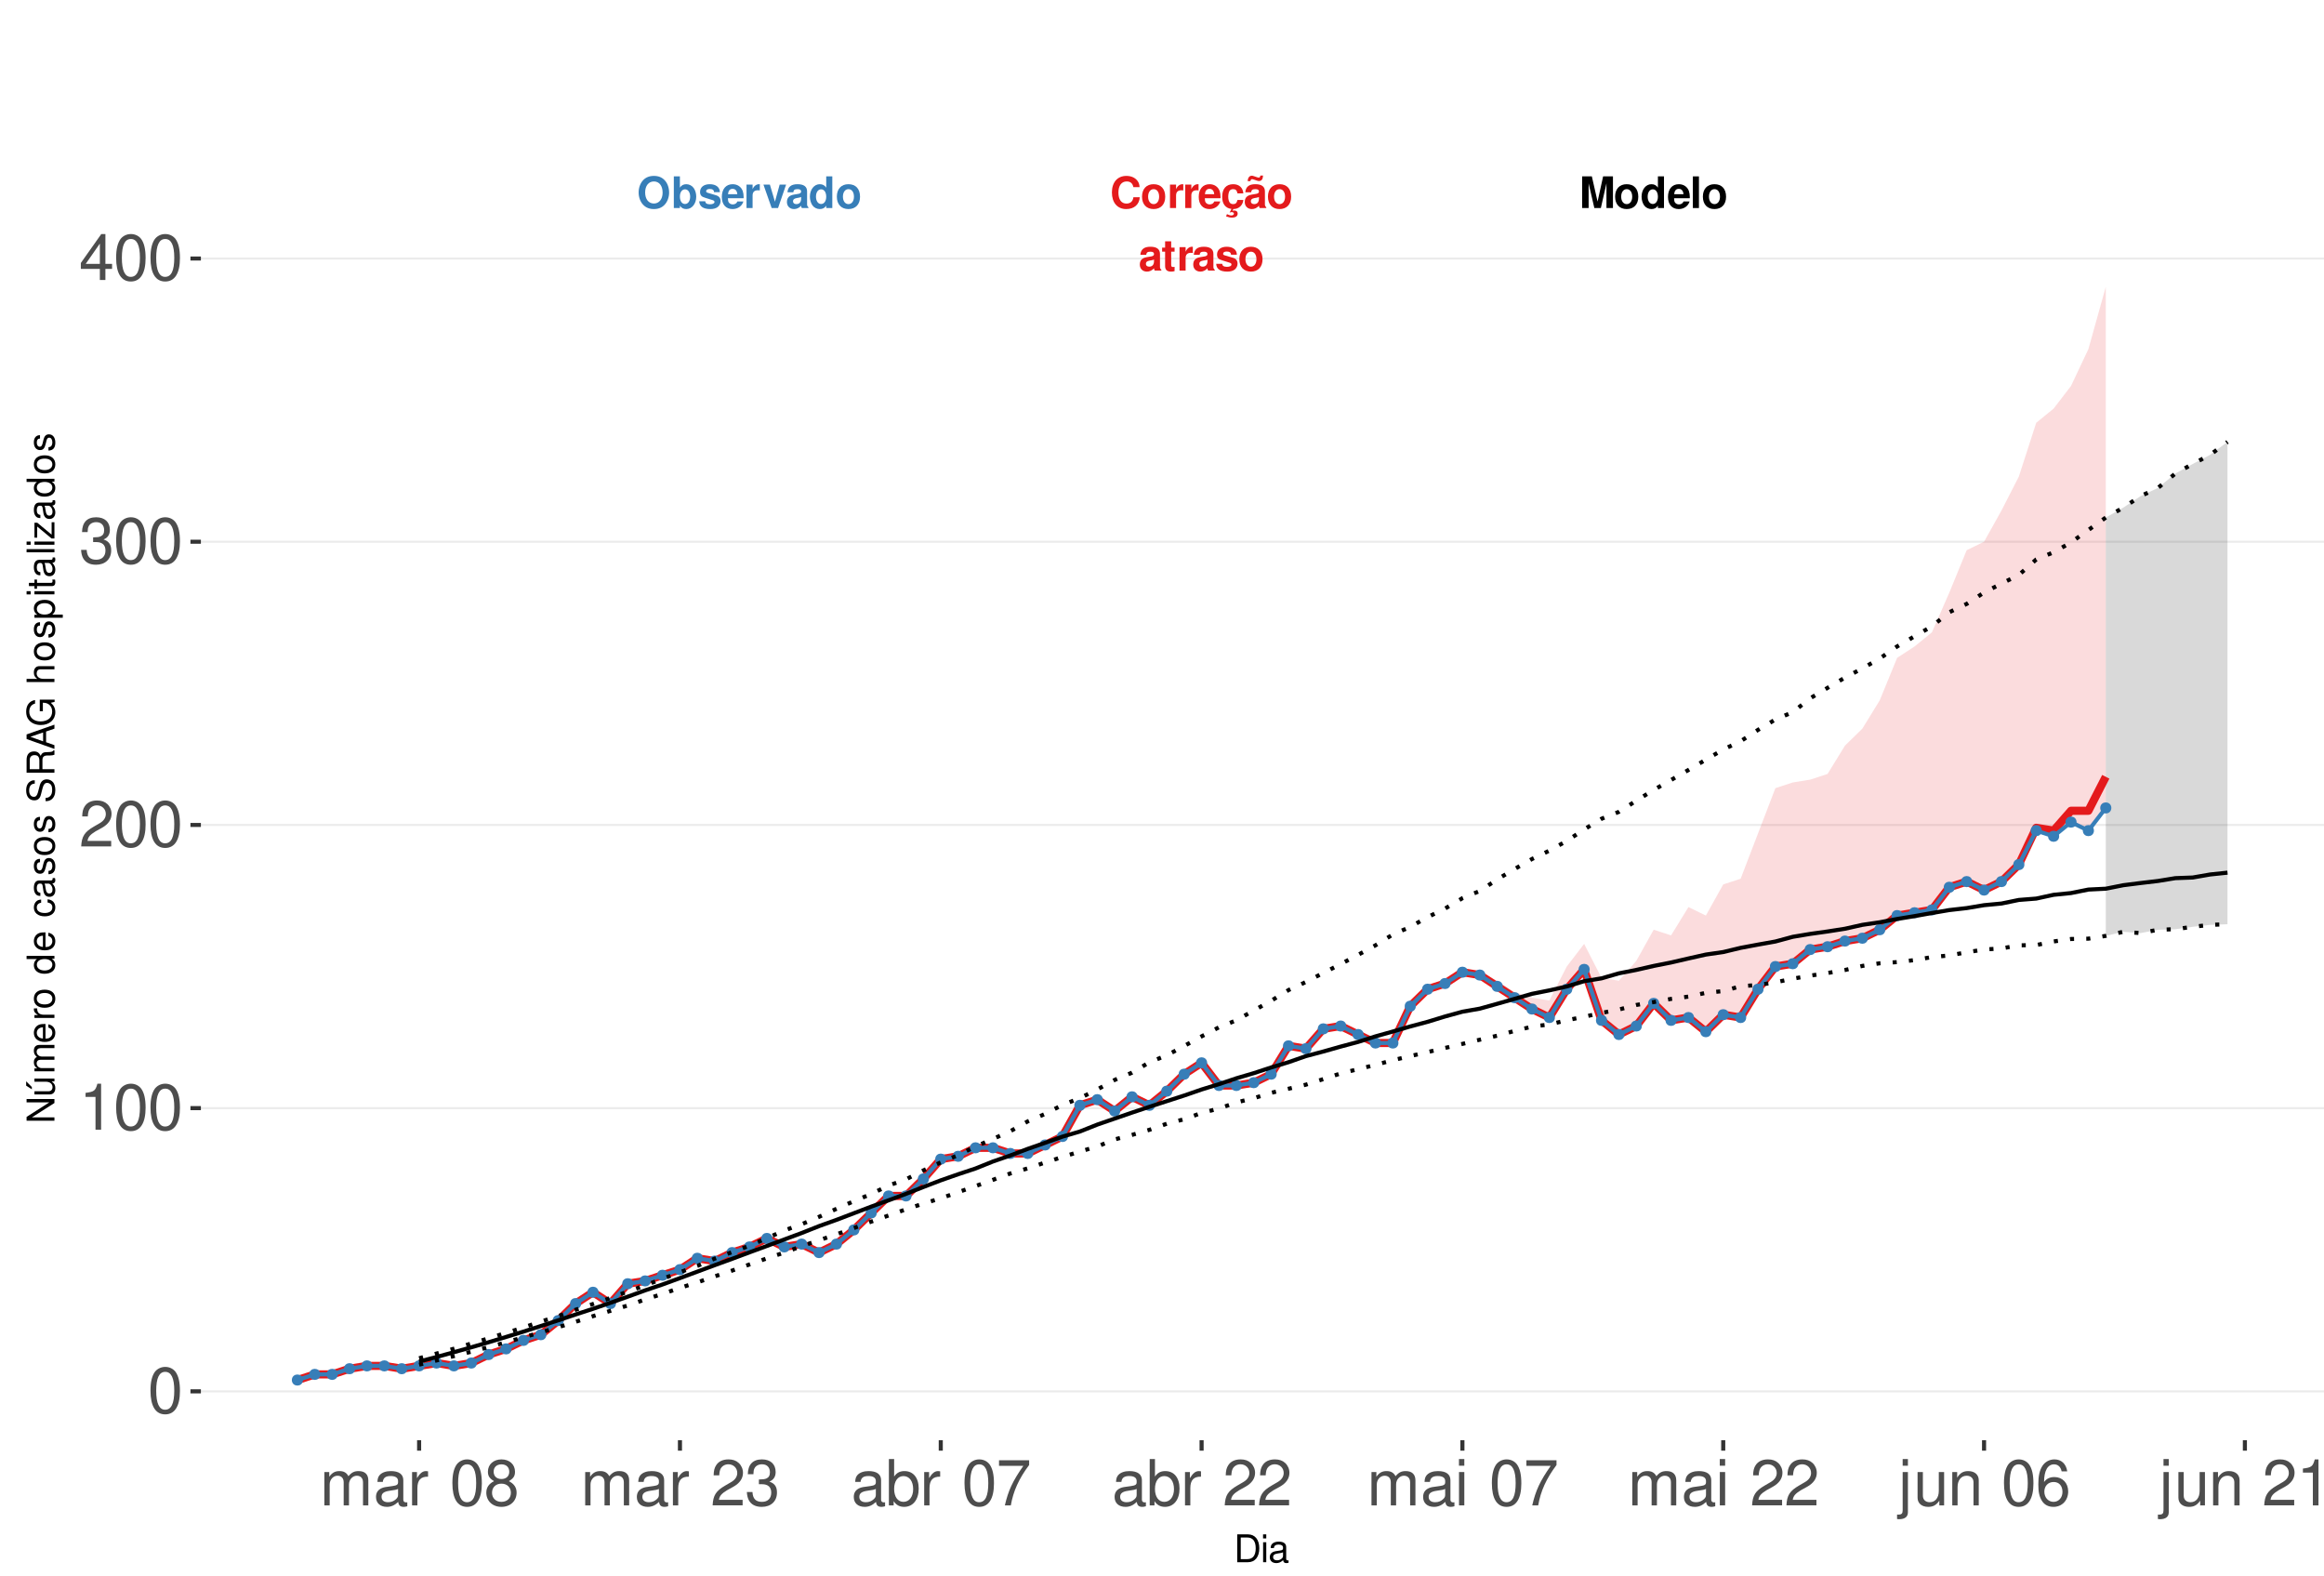 <?xml version="1.0" encoding="UTF-8"?>
<svg xmlns="http://www.w3.org/2000/svg" xmlns:xlink="http://www.w3.org/1999/xlink" width="609pt" height="413pt" viewBox="0 0 609 413" version="1.1">
<defs>
<g>
<symbol overflow="visible" id="glyph0-0">
<path style="stroke:none;" d=""/>
</symbol>
<symbol overflow="visible" id="glyph0-1">
<path style="stroke:none;" d="M 7.75 -5.484 C 7.703 -6.203 7.547 -6.656 7.203 -7.125 C 6.562 -7.969 5.547 -8.422 4.297 -8.422 C 1.953 -8.422 0.5 -6.75 0.5 -4.078 C 0.5 -1.406 1.938 0.266 4.25 0.266 C 6.328 0.266 7.688 -0.938 7.797 -2.828 L 6.125 -2.828 C 6.016 -1.781 5.359 -1.172 4.297 -1.172 C 2.984 -1.172 2.203 -2.234 2.203 -4.047 C 2.203 -5.875 3.016 -6.969 4.359 -6.969 C 5.344 -6.969 5.906 -6.5 6.125 -5.484 Z M 7.75 -5.484 "/>
</symbol>
<symbol overflow="visible" id="glyph0-2">
<path style="stroke:none;" d="M 3.422 -6.25 C 1.547 -6.25 0.391 -5 0.391 -2.984 C 0.391 -0.969 1.547 0.266 3.438 0.266 C 5.312 0.266 6.469 -0.969 6.469 -2.953 C 6.469 -5.031 5.344 -6.25 3.422 -6.25 Z M 3.438 -4.953 C 4.312 -4.953 4.875 -4.172 4.875 -2.969 C 4.875 -1.812 4.281 -1.031 3.438 -1.031 C 2.578 -1.031 1.984 -1.812 1.984 -2.984 C 1.984 -4.172 2.578 -4.953 3.438 -4.953 Z M 3.438 -4.953 "/>
</symbol>
<symbol overflow="visible" id="glyph0-3">
<path style="stroke:none;" d="M 0.719 -6.141 L 0.719 0 L 2.312 0 L 2.312 -3.266 C 2.312 -4.203 2.781 -4.656 3.703 -4.656 C 3.875 -4.656 4 -4.656 4.203 -4.625 L 4.203 -6.234 C 4.125 -6.25 4.078 -6.25 4.016 -6.25 C 3.281 -6.25 2.656 -5.766 2.312 -4.938 L 2.312 -6.141 Z M 0.719 -6.141 "/>
</symbol>
<symbol overflow="visible" id="glyph0-4">
<path style="stroke:none;" d="M 5.953 -2.578 C 5.969 -2.703 5.969 -2.766 5.969 -2.844 C 5.969 -3.453 5.875 -4.031 5.734 -4.453 C 5.328 -5.578 4.328 -6.25 3.094 -6.25 C 1.328 -6.25 0.25 -4.969 0.25 -2.906 C 0.25 -0.938 1.312 0.266 3.062 0.266 C 4.438 0.266 5.547 -0.516 5.906 -1.734 L 4.328 -1.734 C 4.141 -1.234 3.703 -0.953 3.109 -0.953 C 2.656 -0.953 2.297 -1.156 2.062 -1.484 C 1.922 -1.719 1.859 -1.984 1.844 -2.578 Z M 1.859 -3.625 C 1.969 -4.578 2.359 -5.031 3.078 -5.031 C 3.797 -5.031 4.234 -4.531 4.312 -3.625 Z M 1.859 -3.625 "/>
</symbol>
<symbol overflow="visible" id="glyph0-5">
<path style="stroke:none;" d="M 3.312 0.266 C 4.734 0.266 5.812 -0.703 5.938 -2.125 L 4.406 -2.125 C 4.219 -1.328 3.906 -1.031 3.281 -1.031 C 2.938 -1.031 2.594 -1.156 2.406 -1.391 C 2.141 -1.719 1.984 -2.312 1.984 -2.953 C 1.984 -3.531 2.094 -4.078 2.281 -4.438 C 2.469 -4.781 2.828 -4.953 3.281 -4.953 C 3.922 -4.953 4.234 -4.656 4.406 -3.844 L 5.938 -3.844 C 5.828 -5.344 4.828 -6.25 3.281 -6.25 C 1.438 -6.25 0.391 -5.047 0.391 -2.953 C 0.391 -1.078 1.25 0.031 2.828 0.234 L 2.328 1.203 C 2.547 1.109 2.672 1.062 2.891 1.062 C 3.234 1.062 3.469 1.234 3.469 1.469 C 3.469 1.734 3.188 1.938 2.828 1.938 C 2.5 1.938 2.203 1.859 1.641 1.594 L 1.422 2.188 C 2.125 2.438 2.484 2.5 2.984 2.5 C 3.938 2.5 4.453 2.125 4.453 1.438 C 4.453 0.938 4.125 0.641 3.578 0.641 C 3.406 0.641 3.266 0.656 3.109 0.719 Z M 3.312 0.266 "/>
</symbol>
<symbol overflow="visible" id="glyph0-6">
<path style="stroke:none;" d="M 5.953 -0.188 C 5.688 -0.453 5.594 -0.641 5.594 -0.938 L 5.594 -4.359 C 5.594 -5.609 4.75 -6.25 3.078 -6.25 C 1.422 -6.25 0.562 -5.547 0.453 -4.125 L 1.984 -4.125 C 2.062 -4.75 2.328 -4.953 3.109 -4.953 C 3.734 -4.953 4.031 -4.75 4.031 -4.344 C 4.031 -4.141 3.938 -3.969 3.766 -3.875 C 3.547 -3.75 3.547 -3.75 2.766 -3.625 L 2.125 -3.516 C 0.906 -3.312 0.312 -2.688 0.312 -1.578 C 0.312 -0.484 1.062 0.266 2.188 0.266 C 2.859 0.266 3.484 -0.016 4.047 -0.609 C 4.047 -0.297 4.078 -0.188 4.234 0 L 5.953 0 Z M 4.031 -2.469 C 4.031 -1.547 3.578 -1.031 2.781 -1.031 C 2.234 -1.031 1.906 -1.312 1.906 -1.766 C 1.906 -2.234 2.156 -2.469 2.828 -2.609 L 3.359 -2.703 C 3.781 -2.781 3.859 -2.812 4.031 -2.906 Z M 4.406 -8.516 C 4.359 -8.156 4.219 -7.969 3.984 -7.969 C 3.906 -7.969 3.672 -8.016 3.609 -8.047 L 2.781 -8.328 C 2.375 -8.469 2.359 -8.469 2.156 -8.469 C 1.531 -8.469 1.125 -7.953 1.078 -7.062 L 1.797 -7.062 C 1.859 -7.422 1.984 -7.578 2.25 -7.578 C 2.359 -7.578 2.469 -7.547 2.594 -7.5 L 3.406 -7.219 C 3.641 -7.125 3.859 -7.078 4.031 -7.078 C 4.703 -7.078 5.062 -7.547 5.109 -8.516 Z M 4.406 -8.516 "/>
</symbol>
<symbol overflow="visible" id="glyph0-7">
<path style="stroke:none;" d="M 5.953 -0.188 C 5.688 -0.453 5.594 -0.641 5.594 -0.938 L 5.594 -4.359 C 5.594 -5.609 4.75 -6.25 3.078 -6.25 C 1.422 -6.25 0.562 -5.547 0.453 -4.125 L 1.984 -4.125 C 2.062 -4.75 2.328 -4.953 3.109 -4.953 C 3.734 -4.953 4.031 -4.75 4.031 -4.344 C 4.031 -4.141 3.938 -3.969 3.766 -3.875 C 3.547 -3.75 3.547 -3.75 2.766 -3.625 L 2.125 -3.516 C 0.906 -3.312 0.312 -2.688 0.312 -1.578 C 0.312 -0.484 1.062 0.266 2.188 0.266 C 2.859 0.266 3.484 -0.016 4.047 -0.609 C 4.047 -0.297 4.078 -0.188 4.234 0 L 5.953 0 Z M 4.031 -2.469 C 4.031 -1.547 3.578 -1.031 2.781 -1.031 C 2.234 -1.031 1.906 -1.312 1.906 -1.766 C 1.906 -2.234 2.156 -2.469 2.828 -2.609 L 3.359 -2.703 C 3.781 -2.781 3.859 -2.812 4.031 -2.906 Z M 4.031 -2.469 "/>
</symbol>
<symbol overflow="visible" id="glyph0-8">
<path style="stroke:none;" d="M 3.422 -6.016 L 2.531 -6.016 L 2.531 -7.672 L 0.938 -7.672 L 0.938 -6.016 L 0.156 -6.016 L 0.156 -4.953 L 0.938 -4.953 L 0.938 -1.188 C 0.938 -0.219 1.453 0.266 2.5 0.266 C 2.859 0.266 3.125 0.234 3.422 0.141 L 3.422 -0.984 C 3.266 -0.953 3.188 -0.938 3.062 -0.938 C 2.641 -0.938 2.531 -1.062 2.531 -1.609 L 2.531 -4.953 L 3.422 -4.953 Z M 3.422 -6.016 "/>
</symbol>
<symbol overflow="visible" id="glyph0-9">
<path style="stroke:none;" d="M 5.75 -4.156 C 5.719 -5.453 4.719 -6.25 3.078 -6.25 C 1.516 -6.25 0.547 -5.453 0.547 -4.203 C 0.547 -3.781 0.672 -3.438 0.891 -3.203 C 1.109 -2.984 1.297 -2.875 1.891 -2.688 L 3.781 -2.094 C 4.188 -1.969 4.328 -1.844 4.328 -1.594 C 4.328 -1.219 3.875 -0.984 3.141 -0.984 C 2.719 -0.984 2.406 -1.062 2.203 -1.203 C 2.031 -1.328 1.953 -1.453 1.891 -1.781 L 0.328 -1.781 C 0.375 -0.438 1.359 0.266 3.234 0.266 C 4.078 0.266 4.734 0.078 5.188 -0.281 C 5.641 -0.641 5.922 -1.219 5.922 -1.812 C 5.922 -2.609 5.516 -3.125 4.703 -3.359 L 2.703 -3.953 C 2.25 -4.078 2.141 -4.172 2.141 -4.422 C 2.141 -4.766 2.5 -5 3.062 -5 C 3.828 -5 4.203 -4.719 4.203 -4.156 Z M 5.75 -4.156 "/>
</symbol>
<symbol overflow="visible" id="glyph0-10">
<path style="stroke:none;" d="M 2.453 -6.469 L 3.953 0 L 5.656 0 L 7.125 -6.469 L 7.125 0 L 8.828 0 L 8.828 -8.297 L 6.25 -8.297 L 4.797 -1.688 L 3.297 -8.297 L 0.75 -8.297 L 0.75 0 L 2.453 0 Z M 2.453 -6.469 "/>
</symbol>
<symbol overflow="visible" id="glyph0-11">
<path style="stroke:none;" d="M 4.609 0 L 6.203 0 L 6.203 -8.297 L 4.609 -8.297 L 4.609 -5.344 C 4.203 -5.953 3.688 -6.25 2.906 -6.25 C 1.438 -6.25 0.328 -4.828 0.328 -2.984 C 0.328 -2.156 0.578 -1.312 0.984 -0.719 C 1.406 -0.109 2.156 0.266 2.906 0.266 C 3.688 0.266 4.203 -0.016 4.609 -0.625 Z M 3.266 -4.906 C 4.078 -4.906 4.609 -4.141 4.609 -2.953 C 4.609 -1.844 4.062 -1.062 3.266 -1.062 C 2.469 -1.062 1.922 -1.859 1.922 -2.984 C 1.922 -4.125 2.469 -4.906 3.266 -4.906 Z M 3.266 -4.906 "/>
</symbol>
<symbol overflow="visible" id="glyph0-12">
<path style="stroke:none;" d="M 2.359 -8.297 L 0.766 -8.297 L 0.766 0 L 2.359 0 Z M 2.359 -8.297 "/>
</symbol>
<symbol overflow="visible" id="glyph0-13">
<path style="stroke:none;" d="M 4.438 -8.422 C 3.281 -8.422 2.328 -8.047 1.609 -7.281 C 0.875 -6.484 0.453 -5.328 0.453 -4.078 C 0.453 -2.844 0.875 -1.672 1.609 -0.891 C 2.328 -0.109 3.266 0.266 4.453 0.266 C 5.625 0.266 6.562 -0.109 7.281 -0.891 C 8 -1.656 8.438 -2.859 8.438 -4.031 C 8.438 -5.328 8.016 -6.5 7.281 -7.281 C 6.547 -8.062 5.641 -8.422 4.438 -8.422 Z M 4.453 -6.969 C 5.844 -6.969 6.734 -5.828 6.734 -4.031 C 6.734 -2.328 5.812 -1.188 4.453 -1.188 C 3.062 -1.188 2.156 -2.328 2.156 -4.078 C 2.156 -5.828 3.062 -6.969 4.453 -6.969 Z M 4.453 -6.969 "/>
</symbol>
<symbol overflow="visible" id="glyph0-14">
<path style="stroke:none;" d="M 0.672 -8.297 L 0.672 0 L 2.266 0 L 2.266 -0.625 C 2.656 -0.016 3.188 0.266 3.953 0.266 C 5.422 0.266 6.547 -1.141 6.547 -2.984 C 6.547 -3.828 6.297 -4.656 5.875 -5.25 C 5.453 -5.859 4.703 -6.25 3.953 -6.25 C 3.188 -6.25 2.656 -5.953 2.266 -5.344 L 2.266 -8.297 Z M 3.609 -4.906 C 4.391 -4.906 4.953 -4.125 4.953 -2.984 C 4.953 -1.859 4.406 -1.062 3.609 -1.062 C 2.797 -1.062 2.266 -1.828 2.266 -3.016 C 2.266 -4.141 2.812 -4.906 3.609 -4.906 Z M 3.609 -4.906 "/>
</symbol>
<symbol overflow="visible" id="glyph0-15">
<path style="stroke:none;" d="M 3.984 0 L 6.094 -6.141 L 4.406 -6.141 L 3.172 -1.656 L 1.844 -6.141 L 0.156 -6.141 L 2.312 0 Z M 3.984 0 "/>
</symbol>
<symbol overflow="visible" id="glyph1-0">
<path style="stroke:none;" d=""/>
</symbol>
<symbol overflow="visible" id="glyph1-1">
<path style="stroke:none;" d="M 4.578 -12.047 C 3.484 -12.047 2.484 -11.547 1.859 -10.734 C 1.094 -9.656 0.719 -8.062 0.719 -5.828 C 0.719 -1.766 2.047 0.391 4.578 0.391 C 7.078 0.391 8.438 -1.766 8.438 -5.734 C 8.438 -8.062 8.078 -9.625 7.297 -10.734 C 6.672 -11.562 5.703 -12.047 4.578 -12.047 Z M 4.578 -10.75 C 6.156 -10.75 6.953 -9.125 6.953 -5.859 C 6.953 -2.438 6.172 -0.828 4.547 -0.828 C 3 -0.828 2.219 -2.5 2.219 -5.812 C 2.219 -9.125 3 -10.75 4.578 -10.75 Z M 4.578 -10.75 "/>
</symbol>
<symbol overflow="visible" id="glyph1-2">
<path style="stroke:none;" d="M 4.312 -8.578 L 4.312 0 L 5.781 0 L 5.781 -12.047 L 4.812 -12.047 C 4.297 -10.188 3.969 -9.938 1.703 -9.641 L 1.703 -8.578 Z M 4.312 -8.578 "/>
</symbol>
<symbol overflow="visible" id="glyph1-3">
<path style="stroke:none;" d="M 8.422 -1.453 L 2.219 -1.453 C 2.359 -2.453 2.891 -3.078 4.344 -3.969 L 6.016 -4.891 C 7.656 -5.812 8.516 -7.047 8.516 -8.531 C 8.516 -9.531 8.109 -10.453 7.406 -11.109 C 6.719 -11.75 5.844 -12.047 4.734 -12.047 C 3.234 -12.047 2.109 -11.516 1.469 -10.484 C 1.047 -9.844 0.859 -9.094 0.828 -7.875 L 2.297 -7.875 C 2.344 -8.688 2.453 -9.172 2.641 -9.578 C 3.031 -10.312 3.797 -10.766 4.688 -10.766 C 6.016 -10.766 7.016 -9.797 7.016 -8.5 C 7.016 -7.531 6.469 -6.703 5.406 -6.094 L 3.875 -5.203 C 1.422 -3.781 0.703 -2.641 0.562 -0.016 L 8.422 -0.016 Z M 8.422 -1.453 "/>
</symbol>
<symbol overflow="visible" id="glyph1-4">
<path style="stroke:none;" d="M 3.688 -5.547 L 4.484 -5.547 C 6.078 -5.547 6.922 -4.797 6.922 -3.344 C 6.922 -1.828 6.016 -0.922 4.5 -0.922 C 2.875 -0.922 2.094 -1.734 2 -3.5 L 0.531 -3.5 C 0.594 -2.531 0.766 -1.906 1.047 -1.359 C 1.672 -0.203 2.812 0.391 4.438 0.391 C 6.859 0.391 8.422 -1.078 8.422 -3.359 C 8.422 -4.891 7.844 -5.734 6.422 -6.234 C 7.531 -6.672 8.078 -7.516 8.078 -8.734 C 8.078 -10.797 6.734 -12.047 4.484 -12.047 C 2.094 -12.047 0.828 -10.703 0.781 -8.156 L 2.25 -8.156 C 2.266 -8.891 2.328 -9.312 2.516 -9.672 C 2.844 -10.359 3.578 -10.766 4.5 -10.766 C 5.797 -10.766 6.578 -9.984 6.578 -8.672 C 6.578 -7.828 6.281 -7.312 5.625 -7.031 C 5.234 -6.859 4.703 -6.797 3.688 -6.781 Z M 3.688 -5.547 "/>
</symbol>
<symbol overflow="visible" id="glyph1-5">
<path style="stroke:none;" d="M 5.453 -2.922 L 5.453 0 L 6.906 0 L 6.906 -2.922 L 8.656 -2.922 L 8.656 -4.234 L 6.906 -4.234 L 6.906 -12.047 L 5.828 -12.047 L 0.469 -4.469 L 0.469 -2.922 Z M 5.453 -4.234 L 1.75 -4.234 L 5.453 -9.547 Z M 5.453 -4.234 "/>
</symbol>
<symbol overflow="visible" id="glyph1-6">
<path style="stroke:none;" d="M 1.172 -8.734 L 1.172 0 L 2.562 0 L 2.562 -5.484 C 2.562 -6.75 3.484 -7.766 4.609 -7.766 C 5.641 -7.766 6.234 -7.125 6.234 -6.016 L 6.234 0 L 7.625 0 L 7.625 -5.484 C 7.625 -6.75 8.547 -7.766 9.672 -7.766 C 10.688 -7.766 11.297 -7.109 11.297 -6.016 L 11.297 0 L 12.688 0 L 12.688 -6.547 C 12.688 -8.109 11.797 -8.984 10.156 -8.984 C 9 -8.984 8.297 -8.625 7.484 -7.641 C 6.969 -8.578 6.266 -8.984 5.125 -8.984 C 3.969 -8.984 3.188 -8.547 2.453 -7.5 L 2.453 -8.734 Z M 1.172 -8.734 "/>
</symbol>
<symbol overflow="visible" id="glyph1-7">
<path style="stroke:none;" d="M 8.906 -0.812 C 8.766 -0.781 8.688 -0.781 8.609 -0.781 C 8.125 -0.781 7.859 -1.031 7.859 -1.469 L 7.859 -6.594 C 7.859 -8.141 6.734 -8.984 4.578 -8.984 C 3.297 -8.984 2.281 -8.609 1.688 -7.969 C 1.281 -7.516 1.109 -7.016 1.078 -6.141 L 2.484 -6.141 C 2.594 -7.219 3.234 -7.688 4.531 -7.688 C 5.797 -7.688 6.484 -7.234 6.484 -6.391 L 6.484 -6.031 C 6.469 -5.438 6.156 -5.219 5.031 -5.062 C 3.062 -4.812 2.766 -4.75 2.234 -4.531 C 1.219 -4.094 0.703 -3.328 0.703 -2.203 C 0.703 -0.609 1.797 0.391 3.562 0.391 C 4.656 0.391 5.547 0 6.531 -0.906 C 6.625 0 7.062 0.391 7.969 0.391 C 8.266 0.391 8.438 0.344 8.906 0.234 Z M 6.484 -2.75 C 6.484 -2.281 6.344 -2 5.922 -1.609 C 5.359 -1.094 4.688 -0.828 3.859 -0.828 C 2.781 -0.828 2.156 -1.344 2.156 -2.234 C 2.156 -3.141 2.75 -3.609 4.25 -3.828 C 5.734 -4.031 6.016 -4.094 6.484 -4.312 Z M 6.484 -2.75 "/>
</symbol>
<symbol overflow="visible" id="glyph1-8">
<path style="stroke:none;" d="M 1.156 -8.734 L 1.156 0 L 2.547 0 L 2.547 -4.531 C 2.562 -6.625 3.438 -7.562 5.344 -7.516 L 5.344 -8.922 C 5.109 -8.969 4.984 -8.984 4.812 -8.984 C 3.922 -8.984 3.234 -8.438 2.438 -7.141 L 2.438 -8.734 Z M 1.156 -8.734 "/>
</symbol>
<symbol overflow="visible" id="glyph1-9">
<path style="stroke:none;" d=""/>
</symbol>
<symbol overflow="visible" id="glyph1-10">
<path style="stroke:none;" d="M 6.516 -6.344 C 7.75 -7.094 8.125 -7.688 8.125 -8.828 C 8.125 -10.734 6.672 -12.047 4.578 -12.047 C 2.5 -12.047 1.031 -10.734 1.031 -8.844 C 1.031 -7.688 1.422 -7.109 2.625 -6.344 C 1.281 -5.656 0.609 -4.688 0.609 -3.344 C 0.609 -1.156 2.234 0.391 4.578 0.391 C 6.906 0.391 8.547 -1.156 8.547 -3.344 C 8.547 -4.688 7.875 -5.656 6.516 -6.344 Z M 4.578 -10.75 C 5.828 -10.75 6.625 -10 6.625 -8.797 C 6.625 -7.656 5.812 -6.906 4.578 -6.906 C 3.328 -6.906 2.531 -7.656 2.531 -8.828 C 2.531 -10 3.328 -10.75 4.578 -10.75 Z M 4.578 -5.688 C 6.047 -5.688 7.047 -4.719 7.047 -3.312 C 7.047 -1.859 6.062 -0.922 4.547 -0.922 C 3.109 -0.922 2.109 -1.906 2.109 -3.297 C 2.109 -4.734 3.094 -5.688 4.578 -5.688 Z M 4.578 -5.688 "/>
</symbol>
<symbol overflow="visible" id="glyph1-11">
<path style="stroke:none;" d="M 0.906 -12.141 L 0.906 0 L 2.156 0 L 2.156 -1.109 C 2.812 -0.094 3.703 0.391 4.906 0.391 C 7.219 0.391 8.719 -1.5 8.719 -4.391 C 8.719 -7.234 7.297 -8.984 4.984 -8.984 C 3.781 -8.984 2.938 -8.531 2.281 -7.547 L 2.281 -12.141 Z M 4.719 -7.672 C 6.266 -7.672 7.266 -6.328 7.266 -4.25 C 7.266 -2.266 6.234 -0.922 4.719 -0.922 C 3.234 -0.922 2.281 -2.25 2.281 -4.297 C 2.281 -6.344 3.234 -7.672 4.719 -7.672 Z M 4.719 -7.672 "/>
</symbol>
<symbol overflow="visible" id="glyph1-12">
<path style="stroke:none;" d="M 8.656 -11.812 L 0.766 -11.812 L 0.766 -10.359 L 7.141 -10.359 C 4.328 -6.344 3.188 -3.875 2.297 0 L 3.859 0 C 4.516 -3.781 6 -7.031 8.656 -10.578 Z M 8.656 -11.812 "/>
</symbol>
<symbol overflow="visible" id="glyph1-13">
<path style="stroke:none;" d="M 2.5 -8.734 L 1.109 -8.734 L 1.109 0 L 2.5 0 Z M 2.5 -12.141 L 1.094 -12.141 L 1.094 -10.391 L 2.5 -10.391 Z M 2.5 -12.141 "/>
</symbol>
<symbol overflow="visible" id="glyph1-14">
<path style="stroke:none;" d="M 1.172 -8.734 L 1.172 1.266 C 1.172 2.125 0.906 2.422 0.031 2.422 C -0.062 2.422 -0.109 2.422 -0.297 2.406 L -0.297 3.578 C -0.141 3.609 -0.047 3.625 0.172 3.625 C 1.734 3.625 2.547 3.016 2.547 1.812 L 2.547 -8.734 Z M 2.547 -12.141 L 1.172 -12.141 L 1.172 -10.391 L 2.547 -10.391 Z M 2.547 -12.141 "/>
</symbol>
<symbol overflow="visible" id="glyph1-15">
<path style="stroke:none;" d="M 8.031 0 L 8.031 -8.734 L 6.641 -8.734 L 6.641 -3.781 C 6.641 -2 5.719 -0.828 4.266 -0.828 C 3.172 -0.828 2.469 -1.5 2.469 -2.547 L 2.469 -8.734 L 1.078 -8.734 L 1.078 -2 C 1.078 -0.547 2.172 0.391 3.859 0.391 C 5.141 0.391 5.969 -0.062 6.781 -1.219 L 6.781 0 Z M 8.031 0 "/>
</symbol>
<symbol overflow="visible" id="glyph1-16">
<path style="stroke:none;" d="M 1.172 -8.734 L 1.172 0 L 2.562 0 L 2.562 -4.812 C 2.562 -6.594 3.5 -7.766 4.938 -7.766 C 6.031 -7.766 6.734 -7.094 6.734 -6.047 L 6.734 0 L 8.109 0 L 8.109 -6.594 C 8.109 -8.047 7.031 -8.984 5.344 -8.984 C 4.047 -8.984 3.219 -8.484 2.453 -7.266 L 2.453 -8.734 Z M 1.172 -8.734 "/>
</symbol>
<symbol overflow="visible" id="glyph1-17">
<path style="stroke:none;" d="M 8.297 -8.906 C 8.016 -10.875 6.75 -12.047 4.953 -12.047 C 3.641 -12.047 2.484 -11.406 1.781 -10.328 C 1.031 -9.141 0.719 -7.672 0.719 -5.5 C 0.719 -3.469 1 -2.188 1.719 -1.109 C 2.344 -0.141 3.375 0.391 4.688 0.391 C 6.922 0.391 8.547 -1.297 8.547 -3.641 C 8.547 -5.859 7.047 -7.422 4.938 -7.422 C 3.766 -7.422 2.844 -7 2.219 -6.109 C 2.234 -9.094 3.172 -10.75 4.844 -10.75 C 5.875 -10.75 6.594 -10.078 6.828 -8.906 Z M 4.75 -6.125 C 6.156 -6.125 7.047 -5.125 7.047 -3.531 C 7.047 -2.016 6.047 -0.922 4.703 -0.922 C 3.328 -0.922 2.297 -2.062 2.297 -3.594 C 2.297 -5.094 3.297 -6.125 4.75 -6.125 Z M 4.75 -6.125 "/>
</symbol>
<symbol overflow="visible" id="glyph2-0">
<path style="stroke:none;" d=""/>
</symbol>
<symbol overflow="visible" id="glyph2-1">
<path style="stroke:none;" d="M 0.891 0 L 3.703 0 C 5.547 0 6.672 -1.375 6.672 -3.656 C 6.672 -5.906 5.547 -7.297 3.703 -7.297 L 0.891 -7.297 Z M 1.812 -0.812 L 1.812 -6.469 L 3.547 -6.469 C 4.984 -6.469 5.734 -5.5 5.734 -3.641 C 5.734 -1.797 4.984 -0.812 3.547 -0.812 Z M 1.812 -0.812 "/>
</symbol>
<symbol overflow="visible" id="glyph2-2">
<path style="stroke:none;" d="M 1.5 -5.234 L 0.672 -5.234 L 0.672 0 L 1.5 0 Z M 1.5 -7.297 L 0.656 -7.297 L 0.656 -6.234 L 1.5 -6.234 Z M 1.5 -7.297 "/>
</symbol>
<symbol overflow="visible" id="glyph2-3">
<path style="stroke:none;" d="M 5.344 -0.484 C 5.266 -0.469 5.219 -0.469 5.172 -0.469 C 4.875 -0.469 4.719 -0.625 4.719 -0.875 L 4.719 -3.953 C 4.719 -4.891 4.047 -5.391 2.75 -5.391 C 1.984 -5.391 1.375 -5.172 1.016 -4.781 C 0.766 -4.516 0.672 -4.203 0.656 -3.688 L 1.484 -3.688 C 1.562 -4.328 1.938 -4.625 2.719 -4.625 C 3.484 -4.625 3.891 -4.344 3.891 -3.844 L 3.891 -3.625 C 3.875 -3.266 3.703 -3.125 3.016 -3.047 C 1.844 -2.891 1.656 -2.844 1.344 -2.719 C 0.734 -2.453 0.422 -2 0.422 -1.312 C 0.422 -0.375 1.078 0.234 2.141 0.234 C 2.797 0.234 3.328 0 3.922 -0.547 C 3.984 0 4.234 0.234 4.781 0.234 C 4.953 0.234 5.062 0.203 5.344 0.141 Z M 3.891 -1.656 C 3.891 -1.375 3.812 -1.203 3.562 -0.969 C 3.219 -0.656 2.812 -0.5 2.312 -0.5 C 1.672 -0.5 1.297 -0.812 1.297 -1.344 C 1.297 -1.891 1.656 -2.172 2.547 -2.297 C 3.438 -2.422 3.609 -2.453 3.891 -2.594 Z M 3.891 -1.656 "/>
</symbol>
<symbol overflow="visible" id="glyph3-0">
<path style="stroke:none;" d=""/>
</symbol>
<symbol overflow="visible" id="glyph3-1">
<path style="stroke:none;" d="M -7.297 -6.453 L -7.297 -5.578 L -1.328 -5.578 L -7.297 -1.766 L -7.297 -0.766 L 0 -0.766 L 0 -1.641 L -5.906 -1.641 L 0 -5.406 L 0 -6.453 Z M -7.297 -6.453 "/>
</symbol>
<symbol overflow="visible" id="glyph3-2">
<path style="stroke:none;" d="M 0 -4.812 L -5.234 -4.812 L -5.234 -3.984 L -2.266 -3.984 C -1.203 -3.984 -0.5 -3.438 -0.5 -2.562 C -0.5 -1.906 -0.906 -1.484 -1.531 -1.484 L -5.234 -1.484 L -5.234 -0.656 L -1.203 -0.656 C -0.328 -0.656 0.234 -1.297 0.234 -2.312 C 0.234 -3.094 -0.047 -3.578 -0.734 -4.062 L 0 -4.062 Z M -7.406 -2.953 L -5.922 -2 L -5.922 -2.594 L -7.406 -4.094 Z M -7.406 -2.953 "/>
</symbol>
<symbol overflow="visible" id="glyph3-3">
<path style="stroke:none;" d="M -5.234 -0.703 L 0 -0.703 L 0 -1.547 L -3.297 -1.547 C -4.047 -1.547 -4.656 -2.094 -4.656 -2.766 C -4.656 -3.391 -4.281 -3.734 -3.609 -3.734 L 0 -3.734 L 0 -4.578 L -3.297 -4.578 C -4.047 -4.578 -4.656 -5.125 -4.656 -5.812 C -4.656 -6.422 -4.266 -6.781 -3.609 -6.781 L 0 -6.781 L 0 -7.625 L -3.938 -7.625 C -4.875 -7.625 -5.391 -7.078 -5.391 -6.094 C -5.391 -5.406 -5.188 -4.984 -4.594 -4.484 C -5.156 -4.188 -5.391 -3.766 -5.391 -3.078 C -5.391 -2.375 -5.125 -1.906 -4.5 -1.469 L -5.234 -1.469 Z M -5.234 -0.703 "/>
</symbol>
<symbol overflow="visible" id="glyph3-4">
<path style="stroke:none;" d="M -2.344 -5.125 C -3.141 -5.125 -3.625 -5.062 -4.016 -4.922 C -4.875 -4.578 -5.391 -3.781 -5.391 -2.797 C -5.391 -1.344 -4.281 -0.406 -2.547 -0.406 C -0.812 -0.406 0.234 -1.297 0.234 -2.781 C 0.234 -3.984 -0.453 -4.812 -1.594 -5.016 L -1.594 -4.188 C -0.906 -3.953 -0.547 -3.484 -0.547 -2.812 C -0.547 -2.281 -0.781 -1.828 -1.219 -1.547 C -1.516 -1.344 -1.812 -1.281 -2.344 -1.266 Z M -3.016 -1.297 C -3.984 -1.359 -4.625 -1.953 -4.625 -2.797 C -4.625 -3.641 -3.953 -4.234 -3.016 -4.234 Z M -3.016 -1.297 "/>
</symbol>
<symbol overflow="visible" id="glyph3-5">
<path style="stroke:none;" d="M -5.234 -0.688 L 0 -0.688 L 0 -1.531 L -2.719 -1.531 C -3.984 -1.547 -4.547 -2.062 -4.516 -3.203 L -5.359 -3.203 C -5.375 -3.062 -5.391 -2.984 -5.391 -2.891 C -5.391 -2.344 -5.062 -1.938 -4.297 -1.453 L -5.234 -1.453 Z M -5.234 -0.688 "/>
</symbol>
<symbol overflow="visible" id="glyph3-6">
<path style="stroke:none;" d="M -5.391 -2.719 C -5.391 -1.234 -4.344 -0.359 -2.578 -0.359 C -0.812 -0.359 0.234 -1.234 0.234 -2.734 C 0.234 -4.203 -0.812 -5.094 -2.547 -5.094 C -4.359 -5.094 -5.391 -4.234 -5.391 -2.719 Z M -4.625 -2.734 C -4.625 -3.672 -3.844 -4.234 -2.547 -4.234 C -1.312 -4.234 -0.547 -3.656 -0.547 -2.734 C -0.547 -1.797 -1.312 -1.234 -2.578 -1.234 C -3.844 -1.234 -4.625 -1.797 -4.625 -2.734 Z M -4.625 -2.734 "/>
</symbol>
<symbol overflow="visible" id="glyph3-7">
<path style="stroke:none;" d=""/>
</symbol>
<symbol overflow="visible" id="glyph3-8">
<path style="stroke:none;" d="M -7.297 -4.953 L -7.297 -4.125 L -4.578 -4.125 C -5.109 -3.766 -5.391 -3.203 -5.391 -2.516 C -5.391 -1.156 -4.297 -0.266 -2.625 -0.266 C -0.859 -0.266 0.234 -1.125 0.234 -2.547 C 0.234 -3.266 -0.047 -3.766 -0.688 -4.203 L 0 -4.203 L 0 -4.953 Z M -4.609 -2.656 C -4.609 -3.547 -3.812 -4.125 -2.562 -4.125 C -1.344 -4.125 -0.547 -3.547 -0.547 -2.656 C -0.547 -1.734 -1.359 -1.125 -2.578 -1.125 C -3.797 -1.125 -4.609 -1.734 -4.609 -2.656 Z M -4.609 -2.656 "/>
</symbol>
<symbol overflow="visible" id="glyph3-9">
<path style="stroke:none;" d="M -3.484 -4.703 C -3.984 -4.672 -4.312 -4.562 -4.609 -4.359 C -5.094 -4 -5.391 -3.375 -5.391 -2.641 C -5.391 -1.219 -4.266 -0.312 -2.531 -0.312 C -0.844 -0.312 0.234 -1.203 0.234 -2.625 C 0.234 -3.875 -0.516 -4.672 -1.797 -4.766 L -1.797 -3.938 C -0.953 -3.797 -0.547 -3.359 -0.547 -2.656 C -0.547 -1.734 -1.297 -1.188 -2.531 -1.188 C -3.844 -1.188 -4.625 -1.719 -4.625 -2.625 C -4.625 -3.328 -4.203 -3.766 -3.484 -3.875 Z M -3.484 -4.703 "/>
</symbol>
<symbol overflow="visible" id="glyph3-10">
<path style="stroke:none;" d="M -0.484 -5.344 C -0.469 -5.266 -0.469 -5.219 -0.469 -5.172 C -0.469 -4.875 -0.625 -4.719 -0.875 -4.719 L -3.953 -4.719 C -4.891 -4.719 -5.391 -4.047 -5.391 -2.75 C -5.391 -1.984 -5.172 -1.375 -4.781 -1.016 C -4.516 -0.766 -4.203 -0.672 -3.688 -0.656 L -3.688 -1.484 C -4.328 -1.562 -4.625 -1.938 -4.625 -2.719 C -4.625 -3.484 -4.344 -3.891 -3.844 -3.891 L -3.625 -3.891 C -3.266 -3.875 -3.125 -3.703 -3.047 -3.016 C -2.891 -1.844 -2.844 -1.656 -2.719 -1.344 C -2.453 -0.734 -2 -0.422 -1.312 -0.422 C -0.375 -0.422 0.234 -1.078 0.234 -2.141 C 0.234 -2.797 0 -3.328 -0.547 -3.922 C 0 -3.984 0.234 -4.234 0.234 -4.781 C 0.234 -4.953 0.203 -5.062 0.141 -5.344 Z M -1.656 -3.891 C -1.375 -3.891 -1.203 -3.812 -0.969 -3.562 C -0.656 -3.219 -0.5 -2.812 -0.5 -2.312 C -0.5 -1.672 -0.812 -1.297 -1.344 -1.297 C -1.891 -1.297 -2.172 -1.656 -2.297 -2.547 C -2.422 -3.438 -2.453 -3.609 -2.594 -3.891 Z M -1.656 -3.891 "/>
</symbol>
<symbol overflow="visible" id="glyph3-11">
<path style="stroke:none;" d="M -3.781 -4.375 C -4.812 -4.375 -5.391 -3.688 -5.391 -2.484 C -5.391 -1.266 -4.766 -0.469 -3.797 -0.469 C -2.969 -0.469 -2.578 -0.891 -2.281 -2.125 L -2.094 -2.906 C -1.953 -3.484 -1.734 -3.719 -1.375 -3.719 C -0.875 -3.719 -0.547 -3.234 -0.547 -2.5 C -0.547 -2.047 -0.672 -1.672 -0.891 -1.453 C -1.047 -1.328 -1.188 -1.266 -1.562 -1.219 L -1.562 -0.344 C -0.344 -0.375 0.234 -1.062 0.234 -2.438 C 0.234 -3.75 -0.422 -4.594 -1.438 -4.594 C -2.203 -4.594 -2.641 -4.156 -2.891 -3.109 L -3.078 -2.312 C -3.234 -1.625 -3.453 -1.344 -3.828 -1.344 C -4.312 -1.344 -4.625 -1.766 -4.625 -2.453 C -4.625 -3.125 -4.328 -3.484 -3.781 -3.5 Z M -3.781 -4.375 "/>
</symbol>
<symbol overflow="visible" id="glyph3-12">
<path style="stroke:none;" d="M -5.156 -5.953 C -5.656 -5.953 -5.797 -5.938 -6.125 -5.766 C -6.969 -5.375 -7.406 -4.516 -7.406 -3.297 C -7.406 -1.688 -6.594 -0.703 -5.266 -0.703 C -4.375 -0.703 -3.812 -1.172 -3.562 -2.125 L -3.094 -3.938 C -2.844 -4.875 -2.484 -5.281 -1.906 -5.281 C -1.516 -5.281 -1.125 -5.062 -0.906 -4.766 C -0.688 -4.469 -0.594 -4.016 -0.594 -3.422 C -0.594 -2.625 -0.781 -2.094 -1.203 -1.734 C -1.516 -1.469 -1.875 -1.344 -2.312 -1.359 L -2.312 -0.484 C -1.656 -0.484 -1.203 -0.625 -0.812 -0.906 C -0.125 -1.406 0.234 -2.25 0.234 -3.359 C 0.234 -4.234 0.031 -4.938 -0.328 -5.406 C -0.719 -5.906 -1.375 -6.203 -2 -6.203 C -2.906 -6.203 -3.562 -5.656 -3.828 -4.656 L -4.312 -2.828 C -4.562 -1.953 -4.844 -1.625 -5.406 -1.625 C -6.141 -1.625 -6.625 -2.281 -6.625 -3.266 C -6.625 -4.422 -6.109 -5.062 -5.156 -5.078 Z M -5.156 -5.953 "/>
</symbol>
<symbol overflow="visible" id="glyph3-13">
<path style="stroke:none;" d="M -3.141 -1.859 L -3.141 -4.266 C -3.141 -5.094 -2.734 -5.453 -1.844 -5.453 L -1.188 -5.453 C -0.734 -5.453 -0.297 -5.531 0 -5.656 L 0 -6.797 L -0.234 -6.797 C -0.469 -6.438 -0.734 -6.375 -1.703 -6.344 C -2.906 -6.344 -3.266 -6.156 -3.594 -5.359 C -4.016 -6.188 -4.5 -6.516 -5.344 -6.516 C -6.594 -6.516 -7.297 -5.734 -7.297 -4.297 L -7.297 -0.938 L 0 -0.938 L 0 -1.859 Z M -3.953 -1.859 L -6.469 -1.859 L -6.469 -4.109 C -6.469 -4.625 -6.391 -4.938 -6.188 -5.156 C -5.984 -5.406 -5.656 -5.547 -5.219 -5.547 C -4.344 -5.547 -3.953 -5.094 -3.953 -4.109 Z M -3.953 -1.859 "/>
</symbol>
<symbol overflow="visible" id="glyph3-14">
<path style="stroke:none;" d="M -2.188 -4.734 L 0 -5.484 L 0 -6.531 L -7.297 -3.969 L -7.297 -2.766 L 0 -0.172 L 0 -1.156 L -2.188 -1.938 Z M -2.969 -4.484 L -2.969 -2.156 L -6.297 -3.359 Z M -2.969 -4.484 "/>
</symbol>
<symbol overflow="visible" id="glyph3-15">
<path style="stroke:none;" d="M -3.844 -7.094 L -3.844 -4.047 L -3.031 -4.047 L -3.031 -6.266 L -2.828 -6.266 C -1.531 -6.266 -0.594 -5.312 -0.594 -3.984 C -0.594 -3.234 -0.859 -2.562 -1.328 -2.141 C -1.844 -1.656 -2.719 -1.375 -3.625 -1.375 C -5.406 -1.375 -6.594 -2.391 -6.594 -3.938 C -6.594 -5.047 -6.016 -5.844 -5.078 -6.047 L -5.078 -6.984 C -6.562 -6.734 -7.406 -5.609 -7.406 -3.938 C -7.406 -3.047 -7.188 -2.328 -6.703 -1.766 C -6.016 -0.906 -4.875 -0.438 -3.562 -0.438 C -1.328 -0.438 0.234 -1.812 0.234 -3.781 C 0.234 -4.766 -0.141 -5.547 -0.938 -6.266 L 0.047 -6.5 L 0.047 -7.094 Z M -3.844 -7.094 "/>
</symbol>
<symbol overflow="visible" id="glyph3-16">
<path style="stroke:none;" d="M -7.297 -0.703 L 0 -0.703 L 0 -1.531 L -2.891 -1.531 C -3.953 -1.531 -4.656 -2.094 -4.656 -2.953 C -4.656 -3.234 -4.578 -3.484 -4.438 -3.688 C -4.25 -3.938 -4 -4.031 -3.625 -4.031 L 0 -4.031 L 0 -4.859 L -3.953 -4.859 C -4.844 -4.859 -5.391 -4.234 -5.391 -3.203 C -5.391 -2.469 -5.156 -2.016 -4.516 -1.531 L -7.297 -1.531 Z M -7.297 -0.703 "/>
</symbol>
<symbol overflow="visible" id="glyph3-17">
<path style="stroke:none;" d="M 2.188 -0.547 L 2.188 -1.375 L -0.547 -1.375 C -0.016 -1.812 0.234 -2.312 0.234 -2.984 C 0.234 -4.344 -0.859 -5.234 -2.531 -5.234 C -4.297 -5.234 -5.391 -4.375 -5.391 -2.984 C -5.391 -2.266 -5.062 -1.703 -4.453 -1.312 L -5.234 -1.312 L -5.234 -0.547 Z M -4.609 -2.844 C -4.609 -3.766 -3.797 -4.359 -2.547 -4.359 C -1.359 -4.359 -0.547 -3.75 -0.547 -2.844 C -0.547 -1.953 -1.344 -1.375 -2.578 -1.375 C -3.812 -1.375 -4.609 -1.953 -4.609 -2.844 Z M -4.609 -2.844 "/>
</symbol>
<symbol overflow="visible" id="glyph3-18">
<path style="stroke:none;" d="M -5.234 -1.5 L -5.234 -0.672 L 0 -0.672 L 0 -1.5 Z M -7.297 -1.5 L -7.297 -0.656 L -6.234 -0.656 L -6.234 -1.5 Z M -7.297 -1.5 "/>
</symbol>
<symbol overflow="visible" id="glyph3-19">
<path style="stroke:none;" d="M -5.234 -2.547 L -5.234 -1.688 L -6.688 -1.688 L -6.688 -0.844 L -5.234 -0.844 L -5.234 -0.141 L -4.562 -0.141 L -4.562 -0.844 L -0.594 -0.844 C -0.062 -0.844 0.234 -1.203 0.234 -1.859 C 0.234 -2.078 0.203 -2.266 0.156 -2.547 L -0.547 -2.547 C -0.516 -2.422 -0.5 -2.312 -0.5 -2.141 C -0.5 -1.781 -0.594 -1.688 -0.969 -1.688 L -4.562 -1.688 L -4.562 -2.547 Z M -5.234 -2.547 "/>
</symbol>
<symbol overflow="visible" id="glyph3-20">
<path style="stroke:none;" d="M -7.297 -1.516 L -7.297 -0.688 L 0 -0.688 L 0 -1.516 Z M -7.297 -1.516 "/>
</symbol>
<symbol overflow="visible" id="glyph3-21">
<path style="stroke:none;" d="M -5.234 -4.438 L -5.234 -0.516 L -4.516 -0.516 L -4.516 -3.438 L -0.75 -0.312 L 0 -0.312 L 0 -4.562 L -0.734 -4.562 L -0.734 -1.312 L -4.5 -4.438 Z M -5.234 -4.438 "/>
</symbol>
</g>
<clipPath id="clip1">
  <path d="M 52.645 30.441 L 609 30.441 L 609 377.328 L 52.645 377.328 Z M 52.645 30.441 "/>
</clipPath>
<clipPath id="clip2">
  <path d="M 52.645 364 L 609 364 L 609 365 L 52.645 365 Z M 52.645 364 "/>
</clipPath>
<clipPath id="clip3">
  <path d="M 52.645 290 L 609 290 L 609 291 L 52.645 291 Z M 52.645 290 "/>
</clipPath>
<clipPath id="clip4">
  <path d="M 52.645 215 L 609 215 L 609 217 L 52.645 217 Z M 52.645 215 "/>
</clipPath>
<clipPath id="clip5">
  <path d="M 52.645 141 L 609 141 L 609 143 L 52.645 143 Z M 52.645 141 "/>
</clipPath>
<clipPath id="clip6">
  <path d="M 52.645 67 L 609 67 L 609 68 L 52.645 68 Z M 52.645 67 "/>
</clipPath>
</defs>
<g id="surface147">
<rect x="0" y="0" width="609" height="413" style="fill:rgb(100%,100%,100%);fill-opacity:1;stroke:none;"/>
<rect x="0" y="0" width="609" height="413" style="fill:rgb(100%,100%,100%);fill-opacity:1;stroke:none;"/>
<path style="fill:none;stroke-width:1.067;stroke-linecap:round;stroke-linejoin:round;stroke:rgb(100%,100%,100%);stroke-opacity:1;stroke-miterlimit:10;" d="M 0 413 L 609 413 L 609 0 L 0 0 Z M 0 413 "/>
<g clip-path="url(#clip1)" clip-rule="nonzero">
<path style=" stroke:none;fill-rule:nonzero;fill:rgb(100%,100%,100%);fill-opacity:1;" d="M 52.645 377.328 L 609 377.328 L 609 30.441 L 52.645 30.441 Z M 52.645 377.328 "/>
</g>
<g clip-path="url(#clip2)" clip-rule="nonzero">
<path style="fill:none;stroke-width:0.533;stroke-linecap:butt;stroke-linejoin:round;stroke:rgb(92.157%,92.157%,92.157%);stroke-opacity:1;stroke-miterlimit:10;" d="M 52.645 364.527 L 609 364.527 "/>
</g>
<g clip-path="url(#clip3)" clip-rule="nonzero">
<path style="fill:none;stroke-width:0.533;stroke-linecap:butt;stroke-linejoin:round;stroke:rgb(92.157%,92.157%,92.157%);stroke-opacity:1;stroke-miterlimit:10;" d="M 52.645 290.328 L 609 290.328 "/>
</g>
<g clip-path="url(#clip4)" clip-rule="nonzero">
<path style="fill:none;stroke-width:0.533;stroke-linecap:butt;stroke-linejoin:round;stroke:rgb(92.157%,92.157%,92.157%);stroke-opacity:1;stroke-miterlimit:10;" d="M 52.645 216.129 L 609 216.129 "/>
</g>
<g clip-path="url(#clip5)" clip-rule="nonzero">
<path style="fill:none;stroke-width:0.533;stroke-linecap:butt;stroke-linejoin:round;stroke:rgb(92.157%,92.157%,92.157%);stroke-opacity:1;stroke-miterlimit:10;" d="M 52.645 141.93 L 609 141.93 "/>
</g>
<g clip-path="url(#clip6)" clip-rule="nonzero">
<path style="fill:none;stroke-width:0.533;stroke-linecap:butt;stroke-linejoin:round;stroke:rgb(92.157%,92.157%,92.157%);stroke-opacity:1;stroke-miterlimit:10;" d="M 52.645 67.727 L 609 67.727 "/>
</g>
<path style=" stroke:none;fill-rule:nonzero;fill:rgb(0%,0%,0%);fill-opacity:0.149;" d="M 551.816 135.594 L 556.371 133.016 L 560.93 129.984 L 565.484 127.836 L 570.043 124.066 L 574.598 121.559 L 579.156 119.164 L 583.711 115.773 L 583.711 242.145 L 579.156 242.312 L 574.598 242.816 L 570.043 243.445 L 565.484 243.59 L 560.93 244.465 L 556.371 244.121 L 551.816 245.191 Z M 551.816 135.594 "/>
<path style=" stroke:none;fill-rule:nonzero;fill:rgb(89.412%,10.196%,10.98%);fill-opacity:0.149;" d="M 77.934 361.562 L 82.492 360.078 L 87.047 360.078 L 91.605 358.594 L 96.16 357.852 L 100.715 357.852 L 105.273 358.594 L 109.828 357.852 L 114.387 357.109 L 118.941 357.852 L 123.5 357.109 L 128.055 354.883 L 132.613 353.398 L 137.168 351.172 L 141.727 349.688 L 146.281 345.98 L 150.84 341.527 L 155.395 338.559 L 159.953 341.527 L 164.508 336.332 L 169.066 335.59 L 173.621 334.105 L 178.18 332.625 L 182.734 329.656 L 187.293 330.398 L 191.848 328.172 L 196.402 326.688 L 200.961 324.461 L 205.516 326.688 L 210.074 325.945 L 214.629 328.172 L 219.188 325.945 L 223.742 322.234 L 228.301 317.781 L 232.855 313.332 L 237.414 313.332 L 241.969 308.879 L 246.527 303.684 L 251.082 302.941 L 255.641 300.719 L 260.195 300.719 L 264.754 302.199 L 269.309 302.199 L 273.867 299.977 L 278.422 297.75 L 282.98 289.586 L 287.535 288.102 L 292.094 291.07 L 296.648 287.359 L 301.203 289.586 L 305.762 285.875 L 310.316 281.426 L 314.875 278.457 L 319.43 284.395 L 323.988 284.395 L 328.543 283.652 L 333.102 281.426 L 337.656 274.004 L 342.215 274.746 L 346.77 269.555 L 351.328 268.812 L 355.883 271.035 L 360.441 273.262 L 364.996 273.262 L 369.555 263.617 L 374.109 259.164 L 378.668 257.68 L 383.223 254.711 L 387.781 254.711 L 392.336 256.938 L 396.891 259.906 L 401.449 261.391 L 406.004 262.133 L 410.562 253.23 L 415.117 247.293 L 419.676 256.195 L 424.23 256.938 L 428.789 251.746 L 433.344 243.582 L 437.902 245.066 L 442.457 237.648 L 447.016 239.871 L 451.57 231.711 L 456.129 230.227 L 460.684 218.355 L 465.242 206.484 L 469.797 205 L 474.355 204.258 L 478.91 202.773 L 483.469 195.352 L 488.023 190.898 L 492.582 183.48 L 497.137 172.352 L 501.691 169.383 L 506.25 165.672 L 510.805 155.285 L 515.363 144.152 L 519.918 141.93 L 524.477 133.766 L 529.031 124.863 L 533.59 110.766 L 538.145 107.055 L 542.703 101.117 L 547.258 91.473 L 551.816 75.148 L 551.816 211.676 L 547.258 217.613 L 542.703 215.387 L 538.145 219.098 L 533.59 217.613 L 529.031 226.516 L 524.477 230.969 L 519.918 233.195 L 515.363 230.969 L 510.805 232.453 L 506.25 238.387 L 501.691 239.129 L 497.137 239.871 L 492.582 243.582 L 488.023 245.809 L 483.469 246.551 L 478.91 248.035 L 474.355 248.777 L 469.797 252.488 L 465.242 253.23 L 460.684 259.164 L 456.129 266.586 L 451.57 265.844 L 447.016 270.293 L 442.457 266.586 L 437.902 267.328 L 433.344 262.875 L 428.789 268.812 L 424.23 271.035 L 419.676 267.328 L 415.117 253.969 L 410.562 259.164 L 406.004 266.586 L 401.449 264.359 L 396.891 261.391 L 387.781 255.453 L 383.223 254.711 L 378.668 257.68 L 374.109 259.164 L 369.555 263.617 L 364.996 273.262 L 360.441 273.262 L 355.883 271.035 L 351.328 268.812 L 346.77 269.555 L 342.215 274.746 L 337.656 274.004 L 333.102 281.426 L 328.543 283.652 L 323.988 284.395 L 319.43 284.395 L 314.875 278.457 L 310.316 281.426 L 305.762 285.875 L 301.203 289.586 L 296.648 287.359 L 292.094 291.07 L 287.535 288.102 L 282.98 289.586 L 278.422 297.75 L 273.867 299.977 L 269.309 302.199 L 264.754 302.199 L 260.195 300.719 L 255.641 300.719 L 251.082 302.941 L 246.527 303.684 L 241.969 308.879 L 237.414 313.332 L 232.855 313.332 L 228.301 317.781 L 223.742 322.234 L 219.188 325.945 L 214.629 328.172 L 210.074 325.945 L 205.516 326.688 L 200.961 324.461 L 196.402 326.688 L 191.848 328.172 L 187.293 330.398 L 182.734 329.656 L 178.18 332.625 L 173.621 334.105 L 169.066 335.59 L 164.508 336.332 L 159.953 341.527 L 155.395 338.559 L 150.84 341.527 L 146.281 345.98 L 141.727 349.688 L 137.168 351.172 L 132.613 353.398 L 128.055 354.883 L 123.5 357.109 L 118.941 357.852 L 114.387 357.109 L 109.828 357.852 L 105.273 358.594 L 100.715 357.852 L 96.16 357.852 L 91.605 358.594 L 87.047 360.078 L 82.492 360.078 Z M 77.934 361.562 "/>
<path style="fill:none;stroke-width:2.134;stroke-linecap:butt;stroke-linejoin:round;stroke:rgb(89.412%,10.196%,10.98%);stroke-opacity:1;stroke-miterlimit:10;" d="M 77.934 361.562 L 82.492 360.078 L 87.047 360.078 L 91.605 358.594 L 96.16 357.852 L 100.715 357.852 L 105.273 358.594 L 109.828 357.852 L 114.387 357.109 L 118.941 357.852 L 123.5 357.109 L 128.055 354.883 L 132.613 353.398 L 137.168 351.172 L 141.727 349.688 L 146.281 345.98 L 150.84 341.527 L 155.395 338.559 L 159.953 341.527 L 164.508 336.332 L 169.066 335.59 L 173.621 334.105 L 178.18 332.625 L 182.734 329.656 L 187.293 330.398 L 191.848 328.172 L 196.402 326.688 L 200.961 324.461 L 205.516 326.688 L 210.074 325.945 L 214.629 328.172 L 219.188 325.945 L 223.742 322.234 L 228.301 317.781 L 232.855 313.332 L 237.414 313.332 L 241.969 308.879 L 246.527 303.684 L 251.082 302.941 L 255.641 300.719 L 260.195 300.719 L 264.754 302.199 L 269.309 302.199 L 273.867 299.977 L 278.422 297.75 L 282.98 289.586 L 287.535 288.102 L 292.094 291.07 L 296.648 287.359 L 301.203 289.586 L 305.762 285.875 L 310.316 281.426 L 314.875 278.457 L 319.43 284.395 L 323.988 284.395 L 328.543 283.652 L 333.102 281.426 L 337.656 274.004 L 342.215 274.746 L 346.77 269.555 L 351.328 268.812 L 355.883 271.035 L 360.441 273.262 L 364.996 273.262 L 369.555 263.617 L 374.109 259.164 L 378.668 257.68 L 383.223 254.711 L 387.781 255.453 L 396.891 261.391 L 401.449 264.359 L 406.004 266.586 L 410.562 259.164 L 415.117 253.969 L 419.676 267.328 L 424.23 271.035 L 428.789 268.812 L 433.344 262.875 L 437.902 267.328 L 442.457 266.586 L 447.016 270.293 L 451.57 265.844 L 456.129 266.586 L 460.684 259.164 L 465.242 253.23 L 469.797 252.488 L 474.355 248.777 L 478.91 248.035 L 483.469 246.551 L 488.023 245.809 L 492.582 243.582 L 497.137 239.871 L 501.691 239.129 L 506.25 238.387 L 510.805 232.453 L 515.363 230.969 L 519.918 233.195 L 524.477 230.969 L 529.031 226.516 L 533.59 216.871 L 538.145 217.613 L 542.703 212.418 L 547.258 212.418 L 551.816 203.516 "/>
<path style="fill-rule:nonzero;fill:rgb(21.569%,49.412%,72.157%);fill-opacity:1;stroke-width:0.709;stroke-linecap:round;stroke-linejoin:round;stroke:rgb(21.569%,49.412%,72.157%);stroke-opacity:1;stroke-miterlimit:10;" d="M 79.035 361.562 C 79.035 363.031 76.832 363.031 76.832 361.562 C 76.832 360.094 79.035 360.094 79.035 361.562 "/>
<path style="fill-rule:nonzero;fill:rgb(21.569%,49.412%,72.157%);fill-opacity:1;stroke-width:0.709;stroke-linecap:round;stroke-linejoin:round;stroke:rgb(21.569%,49.412%,72.157%);stroke-opacity:1;stroke-miterlimit:10;" d="M 83.59 360.078 C 83.59 361.547 81.391 361.547 81.391 360.078 C 81.391 358.609 83.59 358.609 83.59 360.078 "/>
<path style="fill-rule:nonzero;fill:rgb(21.569%,49.412%,72.157%);fill-opacity:1;stroke-width:0.709;stroke-linecap:round;stroke-linejoin:round;stroke:rgb(21.569%,49.412%,72.157%);stroke-opacity:1;stroke-miterlimit:10;" d="M 88.148 360.078 C 88.148 361.547 85.945 361.547 85.945 360.078 C 85.945 358.609 88.148 358.609 88.148 360.078 "/>
<path style="fill-rule:nonzero;fill:rgb(21.569%,49.412%,72.157%);fill-opacity:1;stroke-width:0.709;stroke-linecap:round;stroke-linejoin:round;stroke:rgb(21.569%,49.412%,72.157%);stroke-opacity:1;stroke-miterlimit:10;" d="M 92.703 358.594 C 92.703 360.062 90.504 360.062 90.504 358.594 C 90.504 357.125 92.703 357.125 92.703 358.594 "/>
<path style="fill-rule:nonzero;fill:rgb(21.569%,49.412%,72.157%);fill-opacity:1;stroke-width:0.709;stroke-linecap:round;stroke-linejoin:round;stroke:rgb(21.569%,49.412%,72.157%);stroke-opacity:1;stroke-miterlimit:10;" d="M 97.262 357.852 C 97.262 359.32 95.059 359.32 95.059 357.852 C 95.059 356.383 97.262 356.383 97.262 357.852 "/>
<path style="fill-rule:nonzero;fill:rgb(21.569%,49.412%,72.157%);fill-opacity:1;stroke-width:0.709;stroke-linecap:round;stroke-linejoin:round;stroke:rgb(21.569%,49.412%,72.157%);stroke-opacity:1;stroke-miterlimit:10;" d="M 101.816 357.852 C 101.816 359.32 99.617 359.32 99.617 357.852 C 99.617 356.383 101.816 356.383 101.816 357.852 "/>
<path style="fill-rule:nonzero;fill:rgb(21.569%,49.412%,72.157%);fill-opacity:1;stroke-width:0.709;stroke-linecap:round;stroke-linejoin:round;stroke:rgb(21.569%,49.412%,72.157%);stroke-opacity:1;stroke-miterlimit:10;" d="M 106.375 358.594 C 106.375 360.062 104.172 360.062 104.172 358.594 C 104.172 357.125 106.375 357.125 106.375 358.594 "/>
<path style="fill-rule:nonzero;fill:rgb(21.569%,49.412%,72.157%);fill-opacity:1;stroke-width:0.709;stroke-linecap:round;stroke-linejoin:round;stroke:rgb(21.569%,49.412%,72.157%);stroke-opacity:1;stroke-miterlimit:10;" d="M 110.93 357.852 C 110.93 359.32 108.73 359.32 108.73 357.852 C 108.73 356.383 110.93 356.383 110.93 357.852 "/>
<path style="fill-rule:nonzero;fill:rgb(21.569%,49.412%,72.157%);fill-opacity:1;stroke-width:0.709;stroke-linecap:round;stroke-linejoin:round;stroke:rgb(21.569%,49.412%,72.157%);stroke-opacity:1;stroke-miterlimit:10;" d="M 115.488 357.109 C 115.488 358.578 113.285 358.578 113.285 357.109 C 113.285 355.641 115.488 355.641 115.488 357.109 "/>
<path style="fill-rule:nonzero;fill:rgb(21.569%,49.412%,72.157%);fill-opacity:1;stroke-width:0.709;stroke-linecap:round;stroke-linejoin:round;stroke:rgb(21.569%,49.412%,72.157%);stroke-opacity:1;stroke-miterlimit:10;" d="M 120.043 357.852 C 120.043 359.32 117.84 359.32 117.84 357.852 C 117.84 356.383 120.043 356.383 120.043 357.852 "/>
<path style="fill-rule:nonzero;fill:rgb(21.569%,49.412%,72.157%);fill-opacity:1;stroke-width:0.709;stroke-linecap:round;stroke-linejoin:round;stroke:rgb(21.569%,49.412%,72.157%);stroke-opacity:1;stroke-miterlimit:10;" d="M 124.602 357.109 C 124.602 358.578 122.398 358.578 122.398 357.109 C 122.398 355.641 124.602 355.641 124.602 357.109 "/>
<path style="fill-rule:nonzero;fill:rgb(21.569%,49.412%,72.157%);fill-opacity:1;stroke-width:0.709;stroke-linecap:round;stroke-linejoin:round;stroke:rgb(21.569%,49.412%,72.157%);stroke-opacity:1;stroke-miterlimit:10;" d="M 129.156 354.883 C 129.156 356.352 126.953 356.352 126.953 354.883 C 126.953 353.414 129.156 353.414 129.156 354.883 "/>
<path style="fill-rule:nonzero;fill:rgb(21.569%,49.412%,72.157%);fill-opacity:1;stroke-width:0.709;stroke-linecap:round;stroke-linejoin:round;stroke:rgb(21.569%,49.412%,72.157%);stroke-opacity:1;stroke-miterlimit:10;" d="M 133.715 353.398 C 133.715 354.867 131.512 354.867 131.512 353.398 C 131.512 351.93 133.715 351.93 133.715 353.398 "/>
<path style="fill-rule:nonzero;fill:rgb(21.569%,49.412%,72.157%);fill-opacity:1;stroke-width:0.709;stroke-linecap:round;stroke-linejoin:round;stroke:rgb(21.569%,49.412%,72.157%);stroke-opacity:1;stroke-miterlimit:10;" d="M 138.27 351.172 C 138.27 352.641 136.066 352.641 136.066 351.172 C 136.066 349.703 138.27 349.703 138.27 351.172 "/>
<path style="fill-rule:nonzero;fill:rgb(21.569%,49.412%,72.157%);fill-opacity:1;stroke-width:0.709;stroke-linecap:round;stroke-linejoin:round;stroke:rgb(21.569%,49.412%,72.157%);stroke-opacity:1;stroke-miterlimit:10;" d="M 142.828 349.688 C 142.828 351.156 140.625 351.156 140.625 349.688 C 140.625 348.223 142.828 348.223 142.828 349.688 "/>
<path style="fill-rule:nonzero;fill:rgb(21.569%,49.412%,72.157%);fill-opacity:1;stroke-width:0.709;stroke-linecap:round;stroke-linejoin:round;stroke:rgb(21.569%,49.412%,72.157%);stroke-opacity:1;stroke-miterlimit:10;" d="M 147.383 345.98 C 147.383 347.449 145.18 347.449 145.18 345.98 C 145.18 344.512 147.383 344.512 147.383 345.98 "/>
<path style="fill-rule:nonzero;fill:rgb(21.569%,49.412%,72.157%);fill-opacity:1;stroke-width:0.709;stroke-linecap:round;stroke-linejoin:round;stroke:rgb(21.569%,49.412%,72.157%);stroke-opacity:1;stroke-miterlimit:10;" d="M 151.941 341.527 C 151.941 342.996 149.738 342.996 149.738 341.527 C 149.738 340.059 151.941 340.059 151.941 341.527 "/>
<path style="fill-rule:nonzero;fill:rgb(21.569%,49.412%,72.157%);fill-opacity:1;stroke-width:0.709;stroke-linecap:round;stroke-linejoin:round;stroke:rgb(21.569%,49.412%,72.157%);stroke-opacity:1;stroke-miterlimit:10;" d="M 156.496 338.559 C 156.496 340.027 154.293 340.027 154.293 338.559 C 154.293 337.09 156.496 337.09 156.496 338.559 "/>
<path style="fill-rule:nonzero;fill:rgb(21.569%,49.412%,72.157%);fill-opacity:1;stroke-width:0.709;stroke-linecap:round;stroke-linejoin:round;stroke:rgb(21.569%,49.412%,72.157%);stroke-opacity:1;stroke-miterlimit:10;" d="M 161.055 341.527 C 161.055 342.996 158.852 342.996 158.852 341.527 C 158.852 340.059 161.055 340.059 161.055 341.527 "/>
<path style="fill-rule:nonzero;fill:rgb(21.569%,49.412%,72.157%);fill-opacity:1;stroke-width:0.709;stroke-linecap:round;stroke-linejoin:round;stroke:rgb(21.569%,49.412%,72.157%);stroke-opacity:1;stroke-miterlimit:10;" d="M 165.609 336.332 C 165.609 337.801 163.406 337.801 163.406 336.332 C 163.406 334.863 165.609 334.863 165.609 336.332 "/>
<path style="fill-rule:nonzero;fill:rgb(21.569%,49.412%,72.157%);fill-opacity:1;stroke-width:0.709;stroke-linecap:round;stroke-linejoin:round;stroke:rgb(21.569%,49.412%,72.157%);stroke-opacity:1;stroke-miterlimit:10;" d="M 170.168 335.59 C 170.168 337.059 167.965 337.059 167.965 335.59 C 167.965 334.121 170.168 334.121 170.168 335.59 "/>
<path style="fill-rule:nonzero;fill:rgb(21.569%,49.412%,72.157%);fill-opacity:1;stroke-width:0.709;stroke-linecap:round;stroke-linejoin:round;stroke:rgb(21.569%,49.412%,72.157%);stroke-opacity:1;stroke-miterlimit:10;" d="M 174.723 334.105 C 174.723 335.574 172.52 335.574 172.52 334.105 C 172.52 332.641 174.723 332.641 174.723 334.105 "/>
<path style="fill-rule:nonzero;fill:rgb(21.569%,49.412%,72.157%);fill-opacity:1;stroke-width:0.709;stroke-linecap:round;stroke-linejoin:round;stroke:rgb(21.569%,49.412%,72.157%);stroke-opacity:1;stroke-miterlimit:10;" d="M 179.277 332.625 C 179.277 334.09 177.078 334.09 177.078 332.625 C 177.078 331.156 179.277 331.156 179.277 332.625 "/>
<path style="fill-rule:nonzero;fill:rgb(21.569%,49.412%,72.157%);fill-opacity:1;stroke-width:0.709;stroke-linecap:round;stroke-linejoin:round;stroke:rgb(21.569%,49.412%,72.157%);stroke-opacity:1;stroke-miterlimit:10;" d="M 183.836 329.656 C 183.836 331.125 181.633 331.125 181.633 329.656 C 181.633 328.188 183.836 328.188 183.836 329.656 "/>
<path style="fill-rule:nonzero;fill:rgb(21.569%,49.412%,72.157%);fill-opacity:1;stroke-width:0.709;stroke-linecap:round;stroke-linejoin:round;stroke:rgb(21.569%,49.412%,72.157%);stroke-opacity:1;stroke-miterlimit:10;" d="M 188.391 330.398 C 188.391 331.867 186.191 331.867 186.191 330.398 C 186.191 328.93 188.391 328.93 188.391 330.398 "/>
<path style="fill-rule:nonzero;fill:rgb(21.569%,49.412%,72.157%);fill-opacity:1;stroke-width:0.709;stroke-linecap:round;stroke-linejoin:round;stroke:rgb(21.569%,49.412%,72.157%);stroke-opacity:1;stroke-miterlimit:10;" d="M 192.949 328.172 C 192.949 329.641 190.746 329.641 190.746 328.172 C 190.746 326.703 192.949 326.703 192.949 328.172 "/>
<path style="fill-rule:nonzero;fill:rgb(21.569%,49.412%,72.157%);fill-opacity:1;stroke-width:0.709;stroke-linecap:round;stroke-linejoin:round;stroke:rgb(21.569%,49.412%,72.157%);stroke-opacity:1;stroke-miterlimit:10;" d="M 197.504 326.688 C 197.504 328.156 195.305 328.156 195.305 326.688 C 195.305 325.219 197.504 325.219 197.504 326.688 "/>
<path style="fill-rule:nonzero;fill:rgb(21.569%,49.412%,72.157%);fill-opacity:1;stroke-width:0.709;stroke-linecap:round;stroke-linejoin:round;stroke:rgb(21.569%,49.412%,72.157%);stroke-opacity:1;stroke-miterlimit:10;" d="M 202.062 324.461 C 202.062 325.93 199.859 325.93 199.859 324.461 C 199.859 322.992 202.062 322.992 202.062 324.461 "/>
<path style="fill-rule:nonzero;fill:rgb(21.569%,49.412%,72.157%);fill-opacity:1;stroke-width:0.709;stroke-linecap:round;stroke-linejoin:round;stroke:rgb(21.569%,49.412%,72.157%);stroke-opacity:1;stroke-miterlimit:10;" d="M 206.617 326.688 C 206.617 328.156 204.418 328.156 204.418 326.688 C 204.418 325.219 206.617 325.219 206.617 326.688 "/>
<path style="fill-rule:nonzero;fill:rgb(21.569%,49.412%,72.157%);fill-opacity:1;stroke-width:0.709;stroke-linecap:round;stroke-linejoin:round;stroke:rgb(21.569%,49.412%,72.157%);stroke-opacity:1;stroke-miterlimit:10;" d="M 211.176 325.945 C 211.176 327.414 208.973 327.414 208.973 325.945 C 208.973 324.477 211.176 324.477 211.176 325.945 "/>
<path style="fill-rule:nonzero;fill:rgb(21.569%,49.412%,72.157%);fill-opacity:1;stroke-width:0.709;stroke-linecap:round;stroke-linejoin:round;stroke:rgb(21.569%,49.412%,72.157%);stroke-opacity:1;stroke-miterlimit:10;" d="M 215.73 328.172 C 215.73 329.641 213.527 329.641 213.527 328.172 C 213.527 326.703 215.73 326.703 215.73 328.172 "/>
<path style="fill-rule:nonzero;fill:rgb(21.569%,49.412%,72.157%);fill-opacity:1;stroke-width:0.709;stroke-linecap:round;stroke-linejoin:round;stroke:rgb(21.569%,49.412%,72.157%);stroke-opacity:1;stroke-miterlimit:10;" d="M 220.289 325.945 C 220.289 327.414 218.086 327.414 218.086 325.945 C 218.086 324.477 220.289 324.477 220.289 325.945 "/>
<path style="fill-rule:nonzero;fill:rgb(21.569%,49.412%,72.157%);fill-opacity:1;stroke-width:0.709;stroke-linecap:round;stroke-linejoin:round;stroke:rgb(21.569%,49.412%,72.157%);stroke-opacity:1;stroke-miterlimit:10;" d="M 224.844 322.234 C 224.844 323.703 222.641 323.703 222.641 322.234 C 222.641 320.766 224.844 320.766 224.844 322.234 "/>
<path style="fill-rule:nonzero;fill:rgb(21.569%,49.412%,72.157%);fill-opacity:1;stroke-width:0.709;stroke-linecap:round;stroke-linejoin:round;stroke:rgb(21.569%,49.412%,72.157%);stroke-opacity:1;stroke-miterlimit:10;" d="M 229.402 317.781 C 229.402 319.25 227.199 319.25 227.199 317.781 C 227.199 316.316 229.402 316.316 229.402 317.781 "/>
<path style="fill-rule:nonzero;fill:rgb(21.569%,49.412%,72.157%);fill-opacity:1;stroke-width:0.709;stroke-linecap:round;stroke-linejoin:round;stroke:rgb(21.569%,49.412%,72.157%);stroke-opacity:1;stroke-miterlimit:10;" d="M 233.957 313.332 C 233.957 314.801 231.754 314.801 231.754 313.332 C 231.754 311.863 233.957 311.863 233.957 313.332 "/>
<path style="fill-rule:nonzero;fill:rgb(21.569%,49.412%,72.157%);fill-opacity:1;stroke-width:0.709;stroke-linecap:round;stroke-linejoin:round;stroke:rgb(21.569%,49.412%,72.157%);stroke-opacity:1;stroke-miterlimit:10;" d="M 238.516 313.332 C 238.516 314.801 236.312 314.801 236.312 313.332 C 236.312 311.863 238.516 311.863 238.516 313.332 "/>
<path style="fill-rule:nonzero;fill:rgb(21.569%,49.412%,72.157%);fill-opacity:1;stroke-width:0.709;stroke-linecap:round;stroke-linejoin:round;stroke:rgb(21.569%,49.412%,72.157%);stroke-opacity:1;stroke-miterlimit:10;" d="M 243.07 308.879 C 243.07 310.348 240.867 310.348 240.867 308.879 C 240.867 307.41 243.07 307.41 243.07 308.879 "/>
<path style="fill-rule:nonzero;fill:rgb(21.569%,49.412%,72.157%);fill-opacity:1;stroke-width:0.709;stroke-linecap:round;stroke-linejoin:round;stroke:rgb(21.569%,49.412%,72.157%);stroke-opacity:1;stroke-miterlimit:10;" d="M 247.629 303.684 C 247.629 305.152 245.426 305.152 245.426 303.684 C 245.426 302.215 247.629 302.215 247.629 303.684 "/>
<path style="fill-rule:nonzero;fill:rgb(21.569%,49.412%,72.157%);fill-opacity:1;stroke-width:0.709;stroke-linecap:round;stroke-linejoin:round;stroke:rgb(21.569%,49.412%,72.157%);stroke-opacity:1;stroke-miterlimit:10;" d="M 252.184 302.941 C 252.184 304.41 249.98 304.41 249.98 302.941 C 249.98 301.477 252.184 301.477 252.184 302.941 "/>
<path style="fill-rule:nonzero;fill:rgb(21.569%,49.412%,72.157%);fill-opacity:1;stroke-width:0.709;stroke-linecap:round;stroke-linejoin:round;stroke:rgb(21.569%,49.412%,72.157%);stroke-opacity:1;stroke-miterlimit:10;" d="M 256.742 300.719 C 256.742 302.184 254.539 302.184 254.539 300.719 C 254.539 299.25 256.742 299.25 256.742 300.719 "/>
<path style="fill-rule:nonzero;fill:rgb(21.569%,49.412%,72.157%);fill-opacity:1;stroke-width:0.709;stroke-linecap:round;stroke-linejoin:round;stroke:rgb(21.569%,49.412%,72.157%);stroke-opacity:1;stroke-miterlimit:10;" d="M 261.297 300.719 C 261.297 302.184 259.094 302.184 259.094 300.719 C 259.094 299.25 261.297 299.25 261.297 300.719 "/>
<path style="fill-rule:nonzero;fill:rgb(21.569%,49.412%,72.157%);fill-opacity:1;stroke-width:0.709;stroke-linecap:round;stroke-linejoin:round;stroke:rgb(21.569%,49.412%,72.157%);stroke-opacity:1;stroke-miterlimit:10;" d="M 265.855 302.199 C 265.855 303.668 263.652 303.668 263.652 302.199 C 263.652 300.734 265.855 300.734 265.855 302.199 "/>
<path style="fill-rule:nonzero;fill:rgb(21.569%,49.412%,72.157%);fill-opacity:1;stroke-width:0.709;stroke-linecap:round;stroke-linejoin:round;stroke:rgb(21.569%,49.412%,72.157%);stroke-opacity:1;stroke-miterlimit:10;" d="M 270.41 302.199 C 270.41 303.668 268.207 303.668 268.207 302.199 C 268.207 300.734 270.41 300.734 270.41 302.199 "/>
<path style="fill-rule:nonzero;fill:rgb(21.569%,49.412%,72.157%);fill-opacity:1;stroke-width:0.709;stroke-linecap:round;stroke-linejoin:round;stroke:rgb(21.569%,49.412%,72.157%);stroke-opacity:1;stroke-miterlimit:10;" d="M 274.969 299.977 C 274.969 301.441 272.766 301.441 272.766 299.977 C 272.766 298.508 274.969 298.508 274.969 299.977 "/>
<path style="fill-rule:nonzero;fill:rgb(21.569%,49.412%,72.157%);fill-opacity:1;stroke-width:0.709;stroke-linecap:round;stroke-linejoin:round;stroke:rgb(21.569%,49.412%,72.157%);stroke-opacity:1;stroke-miterlimit:10;" d="M 279.523 297.75 C 279.523 299.219 277.32 299.219 277.32 297.75 C 277.32 296.281 279.523 296.281 279.523 297.75 "/>
<path style="fill-rule:nonzero;fill:rgb(21.569%,49.412%,72.157%);fill-opacity:1;stroke-width:0.709;stroke-linecap:round;stroke-linejoin:round;stroke:rgb(21.569%,49.412%,72.157%);stroke-opacity:1;stroke-miterlimit:10;" d="M 284.078 289.586 C 284.078 291.055 281.879 291.055 281.879 289.586 C 281.879 288.117 284.078 288.117 284.078 289.586 "/>
<path style="fill-rule:nonzero;fill:rgb(21.569%,49.412%,72.157%);fill-opacity:1;stroke-width:0.709;stroke-linecap:round;stroke-linejoin:round;stroke:rgb(21.569%,49.412%,72.157%);stroke-opacity:1;stroke-miterlimit:10;" d="M 288.637 288.102 C 288.637 289.57 286.434 289.57 286.434 288.102 C 286.434 286.633 288.637 286.633 288.637 288.102 "/>
<path style="fill-rule:nonzero;fill:rgb(21.569%,49.412%,72.157%);fill-opacity:1;stroke-width:0.709;stroke-linecap:round;stroke-linejoin:round;stroke:rgb(21.569%,49.412%,72.157%);stroke-opacity:1;stroke-miterlimit:10;" d="M 293.191 291.07 C 293.191 292.539 290.992 292.539 290.992 291.07 C 290.992 289.602 293.191 289.602 293.191 291.07 "/>
<path style="fill-rule:nonzero;fill:rgb(21.569%,49.412%,72.157%);fill-opacity:1;stroke-width:0.709;stroke-linecap:round;stroke-linejoin:round;stroke:rgb(21.569%,49.412%,72.157%);stroke-opacity:1;stroke-miterlimit:10;" d="M 297.75 287.359 C 297.75 288.828 295.547 288.828 295.547 287.359 C 295.547 285.891 297.75 285.891 297.75 287.359 "/>
<path style="fill-rule:nonzero;fill:rgb(21.569%,49.412%,72.157%);fill-opacity:1;stroke-width:0.709;stroke-linecap:round;stroke-linejoin:round;stroke:rgb(21.569%,49.412%,72.157%);stroke-opacity:1;stroke-miterlimit:10;" d="M 302.305 289.586 C 302.305 291.055 300.105 291.055 300.105 289.586 C 300.105 288.117 302.305 288.117 302.305 289.586 "/>
<path style="fill-rule:nonzero;fill:rgb(21.569%,49.412%,72.157%);fill-opacity:1;stroke-width:0.709;stroke-linecap:round;stroke-linejoin:round;stroke:rgb(21.569%,49.412%,72.157%);stroke-opacity:1;stroke-miterlimit:10;" d="M 306.863 285.875 C 306.863 287.344 304.66 287.344 304.66 285.875 C 304.66 284.41 306.863 284.41 306.863 285.875 "/>
<path style="fill-rule:nonzero;fill:rgb(21.569%,49.412%,72.157%);fill-opacity:1;stroke-width:0.709;stroke-linecap:round;stroke-linejoin:round;stroke:rgb(21.569%,49.412%,72.157%);stroke-opacity:1;stroke-miterlimit:10;" d="M 311.418 281.426 C 311.418 282.895 309.219 282.895 309.219 281.426 C 309.219 279.957 311.418 279.957 311.418 281.426 "/>
<path style="fill-rule:nonzero;fill:rgb(21.569%,49.412%,72.157%);fill-opacity:1;stroke-width:0.709;stroke-linecap:round;stroke-linejoin:round;stroke:rgb(21.569%,49.412%,72.157%);stroke-opacity:1;stroke-miterlimit:10;" d="M 315.977 278.457 C 315.977 279.926 313.773 279.926 313.773 278.457 C 313.773 276.988 315.977 276.988 315.977 278.457 "/>
<path style="fill-rule:nonzero;fill:rgb(21.569%,49.412%,72.157%);fill-opacity:1;stroke-width:0.709;stroke-linecap:round;stroke-linejoin:round;stroke:rgb(21.569%,49.412%,72.157%);stroke-opacity:1;stroke-miterlimit:10;" d="M 320.531 284.395 C 320.531 285.859 318.328 285.859 318.328 284.395 C 318.328 282.926 320.531 282.926 320.531 284.395 "/>
<path style="fill-rule:nonzero;fill:rgb(21.569%,49.412%,72.157%);fill-opacity:1;stroke-width:0.709;stroke-linecap:round;stroke-linejoin:round;stroke:rgb(21.569%,49.412%,72.157%);stroke-opacity:1;stroke-miterlimit:10;" d="M 325.09 284.395 C 325.09 285.859 322.887 285.859 322.887 284.395 C 322.887 282.926 325.09 282.926 325.09 284.395 "/>
<path style="fill-rule:nonzero;fill:rgb(21.569%,49.412%,72.157%);fill-opacity:1;stroke-width:0.709;stroke-linecap:round;stroke-linejoin:round;stroke:rgb(21.569%,49.412%,72.157%);stroke-opacity:1;stroke-miterlimit:10;" d="M 329.645 283.652 C 329.645 285.117 327.441 285.117 327.441 283.652 C 327.441 282.184 329.645 282.184 329.645 283.652 "/>
<path style="fill-rule:nonzero;fill:rgb(21.569%,49.412%,72.157%);fill-opacity:1;stroke-width:0.709;stroke-linecap:round;stroke-linejoin:round;stroke:rgb(21.569%,49.412%,72.157%);stroke-opacity:1;stroke-miterlimit:10;" d="M 334.203 281.426 C 334.203 282.895 332 282.895 332 281.426 C 332 279.957 334.203 279.957 334.203 281.426 "/>
<path style="fill-rule:nonzero;fill:rgb(21.569%,49.412%,72.157%);fill-opacity:1;stroke-width:0.709;stroke-linecap:round;stroke-linejoin:round;stroke:rgb(21.569%,49.412%,72.157%);stroke-opacity:1;stroke-miterlimit:10;" d="M 338.758 274.004 C 338.758 275.473 336.555 275.473 336.555 274.004 C 336.555 272.535 338.758 272.535 338.758 274.004 "/>
<path style="fill-rule:nonzero;fill:rgb(21.569%,49.412%,72.157%);fill-opacity:1;stroke-width:0.709;stroke-linecap:round;stroke-linejoin:round;stroke:rgb(21.569%,49.412%,72.157%);stroke-opacity:1;stroke-miterlimit:10;" d="M 343.316 274.746 C 343.316 276.215 341.113 276.215 341.113 274.746 C 341.113 273.277 343.316 273.277 343.316 274.746 "/>
<path style="fill-rule:nonzero;fill:rgb(21.569%,49.412%,72.157%);fill-opacity:1;stroke-width:0.709;stroke-linecap:round;stroke-linejoin:round;stroke:rgb(21.569%,49.412%,72.157%);stroke-opacity:1;stroke-miterlimit:10;" d="M 347.871 269.555 C 347.871 271.02 345.668 271.02 345.668 269.555 C 345.668 268.086 347.871 268.086 347.871 269.555 "/>
<path style="fill-rule:nonzero;fill:rgb(21.569%,49.412%,72.157%);fill-opacity:1;stroke-width:0.709;stroke-linecap:round;stroke-linejoin:round;stroke:rgb(21.569%,49.412%,72.157%);stroke-opacity:1;stroke-miterlimit:10;" d="M 352.43 268.812 C 352.43 270.277 350.227 270.277 350.227 268.812 C 350.227 267.344 352.43 267.344 352.43 268.812 "/>
<path style="fill-rule:nonzero;fill:rgb(21.569%,49.412%,72.157%);fill-opacity:1;stroke-width:0.709;stroke-linecap:round;stroke-linejoin:round;stroke:rgb(21.569%,49.412%,72.157%);stroke-opacity:1;stroke-miterlimit:10;" d="M 356.984 271.035 C 356.984 272.504 354.781 272.504 354.781 271.035 C 354.781 269.57 356.984 269.57 356.984 271.035 "/>
<path style="fill-rule:nonzero;fill:rgb(21.569%,49.412%,72.157%);fill-opacity:1;stroke-width:0.709;stroke-linecap:round;stroke-linejoin:round;stroke:rgb(21.569%,49.412%,72.157%);stroke-opacity:1;stroke-miterlimit:10;" d="M 361.543 273.262 C 361.543 274.73 359.34 274.73 359.34 273.262 C 359.34 271.793 361.543 271.793 361.543 273.262 "/>
<path style="fill-rule:nonzero;fill:rgb(21.569%,49.412%,72.157%);fill-opacity:1;stroke-width:0.709;stroke-linecap:round;stroke-linejoin:round;stroke:rgb(21.569%,49.412%,72.157%);stroke-opacity:1;stroke-miterlimit:10;" d="M 366.098 273.262 C 366.098 274.73 363.895 274.73 363.895 273.262 C 363.895 271.793 366.098 271.793 366.098 273.262 "/>
<path style="fill-rule:nonzero;fill:rgb(21.569%,49.412%,72.157%);fill-opacity:1;stroke-width:0.709;stroke-linecap:round;stroke-linejoin:round;stroke:rgb(21.569%,49.412%,72.157%);stroke-opacity:1;stroke-miterlimit:10;" d="M 370.656 263.617 C 370.656 265.086 368.453 265.086 368.453 263.617 C 368.453 262.148 370.656 262.148 370.656 263.617 "/>
<path style="fill-rule:nonzero;fill:rgb(21.569%,49.412%,72.157%);fill-opacity:1;stroke-width:0.709;stroke-linecap:round;stroke-linejoin:round;stroke:rgb(21.569%,49.412%,72.157%);stroke-opacity:1;stroke-miterlimit:10;" d="M 375.211 259.164 C 375.211 260.633 373.008 260.633 373.008 259.164 C 373.008 257.695 375.211 257.695 375.211 259.164 "/>
<path style="fill-rule:nonzero;fill:rgb(21.569%,49.412%,72.157%);fill-opacity:1;stroke-width:0.709;stroke-linecap:round;stroke-linejoin:round;stroke:rgb(21.569%,49.412%,72.157%);stroke-opacity:1;stroke-miterlimit:10;" d="M 379.766 257.68 C 379.766 259.148 377.566 259.148 377.566 257.68 C 377.566 256.211 379.766 256.211 379.766 257.68 "/>
<path style="fill-rule:nonzero;fill:rgb(21.569%,49.412%,72.157%);fill-opacity:1;stroke-width:0.709;stroke-linecap:round;stroke-linejoin:round;stroke:rgb(21.569%,49.412%,72.157%);stroke-opacity:1;stroke-miterlimit:10;" d="M 384.324 254.711 C 384.324 256.18 382.121 256.18 382.121 254.711 C 382.121 253.246 384.324 253.246 384.324 254.711 "/>
<path style="fill-rule:nonzero;fill:rgb(21.569%,49.412%,72.157%);fill-opacity:1;stroke-width:0.709;stroke-linecap:round;stroke-linejoin:round;stroke:rgb(21.569%,49.412%,72.157%);stroke-opacity:1;stroke-miterlimit:10;" d="M 388.879 255.453 C 388.879 256.922 386.68 256.922 386.68 255.453 C 386.68 253.988 388.879 253.988 388.879 255.453 "/>
<path style="fill-rule:nonzero;fill:rgb(21.569%,49.412%,72.157%);fill-opacity:1;stroke-width:0.709;stroke-linecap:round;stroke-linejoin:round;stroke:rgb(21.569%,49.412%,72.157%);stroke-opacity:1;stroke-miterlimit:10;" d="M 393.438 258.422 C 393.438 259.891 391.234 259.891 391.234 258.422 C 391.234 256.953 393.438 256.953 393.438 258.422 "/>
<path style="fill-rule:nonzero;fill:rgb(21.569%,49.412%,72.157%);fill-opacity:1;stroke-width:0.709;stroke-linecap:round;stroke-linejoin:round;stroke:rgb(21.569%,49.412%,72.157%);stroke-opacity:1;stroke-miterlimit:10;" d="M 397.992 261.391 C 397.992 262.859 395.793 262.859 395.793 261.391 C 395.793 259.922 397.992 259.922 397.992 261.391 "/>
<path style="fill-rule:nonzero;fill:rgb(21.569%,49.412%,72.157%);fill-opacity:1;stroke-width:0.709;stroke-linecap:round;stroke-linejoin:round;stroke:rgb(21.569%,49.412%,72.157%);stroke-opacity:1;stroke-miterlimit:10;" d="M 402.551 264.359 C 402.551 265.828 400.348 265.828 400.348 264.359 C 400.348 262.891 402.551 262.891 402.551 264.359 "/>
<path style="fill-rule:nonzero;fill:rgb(21.569%,49.412%,72.157%);fill-opacity:1;stroke-width:0.709;stroke-linecap:round;stroke-linejoin:round;stroke:rgb(21.569%,49.412%,72.157%);stroke-opacity:1;stroke-miterlimit:10;" d="M 407.105 266.586 C 407.105 268.055 404.906 268.055 404.906 266.586 C 404.906 265.117 407.105 265.117 407.105 266.586 "/>
<path style="fill-rule:nonzero;fill:rgb(21.569%,49.412%,72.157%);fill-opacity:1;stroke-width:0.709;stroke-linecap:round;stroke-linejoin:round;stroke:rgb(21.569%,49.412%,72.157%);stroke-opacity:1;stroke-miterlimit:10;" d="M 411.664 259.164 C 411.664 260.633 409.461 260.633 409.461 259.164 C 409.461 257.695 411.664 257.695 411.664 259.164 "/>
<path style="fill-rule:nonzero;fill:rgb(21.569%,49.412%,72.157%);fill-opacity:1;stroke-width:0.709;stroke-linecap:round;stroke-linejoin:round;stroke:rgb(21.569%,49.412%,72.157%);stroke-opacity:1;stroke-miterlimit:10;" d="M 416.219 253.969 C 416.219 255.438 414.016 255.438 414.016 253.969 C 414.016 252.504 416.219 252.504 416.219 253.969 "/>
<path style="fill-rule:nonzero;fill:rgb(21.569%,49.412%,72.157%);fill-opacity:1;stroke-width:0.709;stroke-linecap:round;stroke-linejoin:round;stroke:rgb(21.569%,49.412%,72.157%);stroke-opacity:1;stroke-miterlimit:10;" d="M 420.777 267.328 C 420.777 268.797 418.574 268.797 418.574 267.328 C 418.574 265.859 420.777 265.859 420.777 267.328 "/>
<path style="fill-rule:nonzero;fill:rgb(21.569%,49.412%,72.157%);fill-opacity:1;stroke-width:0.709;stroke-linecap:round;stroke-linejoin:round;stroke:rgb(21.569%,49.412%,72.157%);stroke-opacity:1;stroke-miterlimit:10;" d="M 425.332 271.035 C 425.332 272.504 423.129 272.504 423.129 271.035 C 423.129 269.57 425.332 269.57 425.332 271.035 "/>
<path style="fill-rule:nonzero;fill:rgb(21.569%,49.412%,72.157%);fill-opacity:1;stroke-width:0.709;stroke-linecap:round;stroke-linejoin:round;stroke:rgb(21.569%,49.412%,72.157%);stroke-opacity:1;stroke-miterlimit:10;" d="M 429.891 268.812 C 429.891 270.277 427.688 270.277 427.688 268.812 C 427.688 267.344 429.891 267.344 429.891 268.812 "/>
<path style="fill-rule:nonzero;fill:rgb(21.569%,49.412%,72.157%);fill-opacity:1;stroke-width:0.709;stroke-linecap:round;stroke-linejoin:round;stroke:rgb(21.569%,49.412%,72.157%);stroke-opacity:1;stroke-miterlimit:10;" d="M 434.445 262.875 C 434.445 264.344 432.242 264.344 432.242 262.875 C 432.242 261.406 434.445 261.406 434.445 262.875 "/>
<path style="fill-rule:nonzero;fill:rgb(21.569%,49.412%,72.157%);fill-opacity:1;stroke-width:0.709;stroke-linecap:round;stroke-linejoin:round;stroke:rgb(21.569%,49.412%,72.157%);stroke-opacity:1;stroke-miterlimit:10;" d="M 439.004 267.328 C 439.004 268.797 436.801 268.797 436.801 267.328 C 436.801 265.859 439.004 265.859 439.004 267.328 "/>
<path style="fill-rule:nonzero;fill:rgb(21.569%,49.412%,72.157%);fill-opacity:1;stroke-width:0.709;stroke-linecap:round;stroke-linejoin:round;stroke:rgb(21.569%,49.412%,72.157%);stroke-opacity:1;stroke-miterlimit:10;" d="M 443.559 266.586 C 443.559 268.055 441.355 268.055 441.355 266.586 C 441.355 265.117 443.559 265.117 443.559 266.586 "/>
<path style="fill-rule:nonzero;fill:rgb(21.569%,49.412%,72.157%);fill-opacity:1;stroke-width:0.709;stroke-linecap:round;stroke-linejoin:round;stroke:rgb(21.569%,49.412%,72.157%);stroke-opacity:1;stroke-miterlimit:10;" d="M 448.117 270.293 C 448.117 271.762 445.914 271.762 445.914 270.293 C 445.914 268.828 448.117 268.828 448.117 270.293 "/>
<path style="fill-rule:nonzero;fill:rgb(21.569%,49.412%,72.157%);fill-opacity:1;stroke-width:0.709;stroke-linecap:round;stroke-linejoin:round;stroke:rgb(21.569%,49.412%,72.157%);stroke-opacity:1;stroke-miterlimit:10;" d="M 452.672 265.844 C 452.672 267.312 450.469 267.312 450.469 265.844 C 450.469 264.375 452.672 264.375 452.672 265.844 "/>
<path style="fill-rule:nonzero;fill:rgb(21.569%,49.412%,72.157%);fill-opacity:1;stroke-width:0.709;stroke-linecap:round;stroke-linejoin:round;stroke:rgb(21.569%,49.412%,72.157%);stroke-opacity:1;stroke-miterlimit:10;" d="M 457.23 266.586 C 457.23 268.055 455.027 268.055 455.027 266.586 C 455.027 265.117 457.23 265.117 457.23 266.586 "/>
<path style="fill-rule:nonzero;fill:rgb(21.569%,49.412%,72.157%);fill-opacity:1;stroke-width:0.709;stroke-linecap:round;stroke-linejoin:round;stroke:rgb(21.569%,49.412%,72.157%);stroke-opacity:1;stroke-miterlimit:10;" d="M 461.785 259.164 C 461.785 260.633 459.582 260.633 459.582 259.164 C 459.582 257.695 461.785 257.695 461.785 259.164 "/>
<path style="fill-rule:nonzero;fill:rgb(21.569%,49.412%,72.157%);fill-opacity:1;stroke-width:0.709;stroke-linecap:round;stroke-linejoin:round;stroke:rgb(21.569%,49.412%,72.157%);stroke-opacity:1;stroke-miterlimit:10;" d="M 466.344 253.23 C 466.344 254.695 464.141 254.695 464.141 253.23 C 464.141 251.762 466.344 251.762 466.344 253.23 "/>
<path style="fill-rule:nonzero;fill:rgb(21.569%,49.412%,72.157%);fill-opacity:1;stroke-width:0.709;stroke-linecap:round;stroke-linejoin:round;stroke:rgb(21.569%,49.412%,72.157%);stroke-opacity:1;stroke-miterlimit:10;" d="M 470.898 252.488 C 470.898 253.953 468.695 253.953 468.695 252.488 C 468.695 251.02 470.898 251.02 470.898 252.488 "/>
<path style="fill-rule:nonzero;fill:rgb(21.569%,49.412%,72.157%);fill-opacity:1;stroke-width:0.709;stroke-linecap:round;stroke-linejoin:round;stroke:rgb(21.569%,49.412%,72.157%);stroke-opacity:1;stroke-miterlimit:10;" d="M 475.457 248.777 C 475.457 250.246 473.254 250.246 473.254 248.777 C 473.254 247.309 475.457 247.309 475.457 248.777 "/>
<path style="fill-rule:nonzero;fill:rgb(21.569%,49.412%,72.157%);fill-opacity:1;stroke-width:0.709;stroke-linecap:round;stroke-linejoin:round;stroke:rgb(21.569%,49.412%,72.157%);stroke-opacity:1;stroke-miterlimit:10;" d="M 480.012 248.035 C 480.012 249.504 477.809 249.504 477.809 248.035 C 477.809 246.566 480.012 246.566 480.012 248.035 "/>
<path style="fill-rule:nonzero;fill:rgb(21.569%,49.412%,72.157%);fill-opacity:1;stroke-width:0.709;stroke-linecap:round;stroke-linejoin:round;stroke:rgb(21.569%,49.412%,72.157%);stroke-opacity:1;stroke-miterlimit:10;" d="M 484.566 246.551 C 484.566 248.02 482.367 248.02 482.367 246.551 C 482.367 245.082 484.566 245.082 484.566 246.551 "/>
<path style="fill-rule:nonzero;fill:rgb(21.569%,49.412%,72.157%);fill-opacity:1;stroke-width:0.709;stroke-linecap:round;stroke-linejoin:round;stroke:rgb(21.569%,49.412%,72.157%);stroke-opacity:1;stroke-miterlimit:10;" d="M 489.125 245.809 C 489.125 247.277 486.922 247.277 486.922 245.809 C 486.922 244.34 489.125 244.34 489.125 245.809 "/>
<path style="fill-rule:nonzero;fill:rgb(21.569%,49.412%,72.157%);fill-opacity:1;stroke-width:0.709;stroke-linecap:round;stroke-linejoin:round;stroke:rgb(21.569%,49.412%,72.157%);stroke-opacity:1;stroke-miterlimit:10;" d="M 493.68 243.582 C 493.68 245.051 491.48 245.051 491.48 243.582 C 491.48 242.113 493.68 242.113 493.68 243.582 "/>
<path style="fill-rule:nonzero;fill:rgb(21.569%,49.412%,72.157%);fill-opacity:1;stroke-width:0.709;stroke-linecap:round;stroke-linejoin:round;stroke:rgb(21.569%,49.412%,72.157%);stroke-opacity:1;stroke-miterlimit:10;" d="M 498.238 239.871 C 498.238 241.34 496.035 241.34 496.035 239.871 C 496.035 238.406 498.238 238.406 498.238 239.871 "/>
<path style="fill-rule:nonzero;fill:rgb(21.569%,49.412%,72.157%);fill-opacity:1;stroke-width:0.709;stroke-linecap:round;stroke-linejoin:round;stroke:rgb(21.569%,49.412%,72.157%);stroke-opacity:1;stroke-miterlimit:10;" d="M 502.793 239.129 C 502.793 240.598 500.594 240.598 500.594 239.129 C 500.594 237.664 502.793 237.664 502.793 239.129 "/>
<path style="fill-rule:nonzero;fill:rgb(21.569%,49.412%,72.157%);fill-opacity:1;stroke-width:0.709;stroke-linecap:round;stroke-linejoin:round;stroke:rgb(21.569%,49.412%,72.157%);stroke-opacity:1;stroke-miterlimit:10;" d="M 507.352 238.387 C 507.352 239.855 505.148 239.855 505.148 238.387 C 505.148 236.922 507.352 236.922 507.352 238.387 "/>
<path style="fill-rule:nonzero;fill:rgb(21.569%,49.412%,72.157%);fill-opacity:1;stroke-width:0.709;stroke-linecap:round;stroke-linejoin:round;stroke:rgb(21.569%,49.412%,72.157%);stroke-opacity:1;stroke-miterlimit:10;" d="M 511.906 232.453 C 511.906 233.922 509.707 233.922 509.707 232.453 C 509.707 230.984 511.906 230.984 511.906 232.453 "/>
<path style="fill-rule:nonzero;fill:rgb(21.569%,49.412%,72.157%);fill-opacity:1;stroke-width:0.709;stroke-linecap:round;stroke-linejoin:round;stroke:rgb(21.569%,49.412%,72.157%);stroke-opacity:1;stroke-miterlimit:10;" d="M 516.465 230.969 C 516.465 232.438 514.262 232.438 514.262 230.969 C 514.262 229.5 516.465 229.5 516.465 230.969 "/>
<path style="fill-rule:nonzero;fill:rgb(21.569%,49.412%,72.157%);fill-opacity:1;stroke-width:0.709;stroke-linecap:round;stroke-linejoin:round;stroke:rgb(21.569%,49.412%,72.157%);stroke-opacity:1;stroke-miterlimit:10;" d="M 521.02 233.195 C 521.02 234.664 518.816 234.664 518.816 233.195 C 518.816 231.727 521.02 231.727 521.02 233.195 "/>
<path style="fill-rule:nonzero;fill:rgb(21.569%,49.412%,72.157%);fill-opacity:1;stroke-width:0.709;stroke-linecap:round;stroke-linejoin:round;stroke:rgb(21.569%,49.412%,72.157%);stroke-opacity:1;stroke-miterlimit:10;" d="M 525.578 230.969 C 525.578 232.438 523.375 232.438 523.375 230.969 C 523.375 229.5 525.578 229.5 525.578 230.969 "/>
<path style="fill-rule:nonzero;fill:rgb(21.569%,49.412%,72.157%);fill-opacity:1;stroke-width:0.709;stroke-linecap:round;stroke-linejoin:round;stroke:rgb(21.569%,49.412%,72.157%);stroke-opacity:1;stroke-miterlimit:10;" d="M 530.133 226.516 C 530.133 227.984 527.93 227.984 527.93 226.516 C 527.93 225.047 530.133 225.047 530.133 226.516 "/>
<path style="fill-rule:nonzero;fill:rgb(21.569%,49.412%,72.157%);fill-opacity:1;stroke-width:0.709;stroke-linecap:round;stroke-linejoin:round;stroke:rgb(21.569%,49.412%,72.157%);stroke-opacity:1;stroke-miterlimit:10;" d="M 534.691 217.613 C 534.691 219.082 532.488 219.082 532.488 217.613 C 532.488 216.145 534.691 216.145 534.691 217.613 "/>
<path style="fill-rule:nonzero;fill:rgb(21.569%,49.412%,72.157%);fill-opacity:1;stroke-width:0.709;stroke-linecap:round;stroke-linejoin:round;stroke:rgb(21.569%,49.412%,72.157%);stroke-opacity:1;stroke-miterlimit:10;" d="M 539.246 219.098 C 539.246 220.566 537.043 220.566 537.043 219.098 C 537.043 217.629 539.246 217.629 539.246 219.098 "/>
<path style="fill-rule:nonzero;fill:rgb(21.569%,49.412%,72.157%);fill-opacity:1;stroke-width:0.709;stroke-linecap:round;stroke-linejoin:round;stroke:rgb(21.569%,49.412%,72.157%);stroke-opacity:1;stroke-miterlimit:10;" d="M 543.805 215.387 C 543.805 216.855 541.602 216.855 541.602 215.387 C 541.602 213.918 543.805 213.918 543.805 215.387 "/>
<path style="fill-rule:nonzero;fill:rgb(21.569%,49.412%,72.157%);fill-opacity:1;stroke-width:0.709;stroke-linecap:round;stroke-linejoin:round;stroke:rgb(21.569%,49.412%,72.157%);stroke-opacity:1;stroke-miterlimit:10;" d="M 548.359 217.613 C 548.359 219.082 546.156 219.082 546.156 217.613 C 546.156 216.145 548.359 216.145 548.359 217.613 "/>
<path style="fill-rule:nonzero;fill:rgb(21.569%,49.412%,72.157%);fill-opacity:1;stroke-width:0.709;stroke-linecap:round;stroke-linejoin:round;stroke:rgb(21.569%,49.412%,72.157%);stroke-opacity:1;stroke-miterlimit:10;" d="M 552.918 211.676 C 552.918 213.145 550.715 213.145 550.715 211.676 C 550.715 210.207 552.918 210.207 552.918 211.676 "/>
<path style="fill:none;stroke-width:1.067;stroke-linecap:butt;stroke-linejoin:round;stroke:rgb(21.569%,49.412%,72.157%);stroke-opacity:1;stroke-miterlimit:10;" d="M 77.934 361.562 L 82.492 360.078 L 87.047 360.078 L 91.605 358.594 L 96.16 357.852 L 100.715 357.852 L 105.273 358.594 L 109.828 357.852 L 114.387 357.109 L 118.941 357.852 L 123.5 357.109 L 128.055 354.883 L 132.613 353.398 L 137.168 351.172 L 141.727 349.688 L 146.281 345.98 L 150.84 341.527 L 155.395 338.559 L 159.953 341.527 L 164.508 336.332 L 169.066 335.59 L 173.621 334.105 L 178.18 332.625 L 182.734 329.656 L 187.293 330.398 L 191.848 328.172 L 196.402 326.688 L 200.961 324.461 L 205.516 326.688 L 210.074 325.945 L 214.629 328.172 L 219.188 325.945 L 223.742 322.234 L 228.301 317.781 L 232.855 313.332 L 237.414 313.332 L 241.969 308.879 L 246.527 303.684 L 251.082 302.941 L 255.641 300.719 L 260.195 300.719 L 264.754 302.199 L 269.309 302.199 L 273.867 299.977 L 278.422 297.75 L 282.98 289.586 L 287.535 288.102 L 292.094 291.07 L 296.648 287.359 L 301.203 289.586 L 305.762 285.875 L 310.316 281.426 L 314.875 278.457 L 319.43 284.395 L 323.988 284.395 L 328.543 283.652 L 333.102 281.426 L 337.656 274.004 L 342.215 274.746 L 346.77 269.555 L 351.328 268.812 L 355.883 271.035 L 360.441 273.262 L 364.996 273.262 L 369.555 263.617 L 374.109 259.164 L 378.668 257.68 L 383.223 254.711 L 387.781 255.453 L 396.891 261.391 L 401.449 264.359 L 406.004 266.586 L 410.562 259.164 L 415.117 253.969 L 419.676 267.328 L 424.23 271.035 L 428.789 268.812 L 433.344 262.875 L 437.902 267.328 L 442.457 266.586 L 447.016 270.293 L 451.57 265.844 L 456.129 266.586 L 460.684 259.164 L 465.242 253.23 L 469.797 252.488 L 474.355 248.777 L 478.91 248.035 L 483.469 246.551 L 488.023 245.809 L 492.582 243.582 L 497.137 239.871 L 501.691 239.129 L 506.25 238.387 L 510.805 232.453 L 515.363 230.969 L 519.918 233.195 L 524.477 230.969 L 529.031 226.516 L 533.59 217.613 L 538.145 219.098 L 542.703 215.387 L 547.258 217.613 L 551.816 211.676 "/>
<path style="fill:none;stroke-width:1.067;stroke-linecap:butt;stroke-linejoin:round;stroke:rgb(0%,0%,0%);stroke-opacity:1;stroke-dasharray:1.067,3.201;stroke-miterlimit:10;" d="M 109.828 357.531 L 114.387 356.434 L 118.941 355.293 L 123.5 354.137 L 128.055 352.938 L 132.613 351.672 L 137.168 350.359 L 141.727 349.078 L 146.281 347.715 L 150.84 346.305 L 155.395 344.824 L 159.953 343.438 L 164.508 342.027 L 169.066 340.449 L 173.621 338.984 L 178.18 337.414 L 182.734 335.969 L 187.293 334.402 L 191.848 332.887 L 196.402 331.277 L 200.961 329.68 L 205.516 328.172 L 210.074 326.488 L 214.629 324.922 L 219.188 323.391 L 223.742 321.754 L 228.301 320.062 L 232.855 318.453 L 237.414 316.832 L 241.969 315.328 L 246.527 313.945 L 251.082 312.348 L 255.641 310.742 L 260.195 309.109 L 264.754 307.441 L 269.309 306.113 L 273.867 304.574 L 278.422 303.109 L 282.98 301.707 L 287.535 300.363 L 292.094 298.523 L 296.648 297.336 L 301.203 296.004 L 305.762 294.406 L 310.316 293.23 L 314.875 291.578 L 319.43 290.434 L 323.988 288.832 L 328.543 287.723 L 333.102 286.309 L 337.656 285.246 L 342.215 284.176 L 346.77 282.719 L 351.328 281.23 L 355.883 280.117 L 360.441 278.984 L 364.996 277.77 L 369.555 276.691 L 374.109 275.637 L 378.668 274.559 L 383.223 273.492 L 387.781 272.398 L 392.336 271.348 L 396.891 270.094 L 401.449 268.965 L 406.004 268.402 L 410.562 267.309 L 415.117 266.379 L 419.676 265.379 L 424.23 264.492 L 428.789 263.293 L 433.344 262.539 L 437.902 261.703 L 442.457 261.105 L 447.016 260.117 L 451.57 259.656 L 456.129 258.383 L 460.684 258.062 L 465.242 257.363 L 469.797 256.41 L 474.355 255.617 L 478.91 254.922 L 483.469 254.137 L 488.023 253.066 L 492.582 252.375 L 497.137 252.066 L 501.691 251.539 L 506.25 250.75 L 510.805 250.32 L 515.363 249.496 L 519.918 248.762 L 524.477 248.484 L 529.031 247.668 L 533.59 247.609 L 538.145 246.656 L 542.703 246.008 L 547.258 245.926 L 551.816 245.191 L 556.371 244.121 L 560.93 244.465 L 565.484 243.59 L 570.043 243.445 L 574.598 242.816 L 579.156 242.312 L 583.711 242.145 "/>
<path style="fill:none;stroke-width:1.067;stroke-linecap:butt;stroke-linejoin:round;stroke:rgb(0%,0%,0%);stroke-opacity:1;stroke-dasharray:1.067,3.201;stroke-miterlimit:10;" d="M 109.828 355.852 L 114.387 354.625 L 118.941 353.359 L 123.5 351.992 L 128.055 350.629 L 132.613 349.207 L 137.168 347.789 L 141.727 346.254 L 146.281 344.816 L 150.84 343.148 L 155.395 341.641 L 159.953 340.078 L 164.508 338.375 L 169.066 336.754 L 173.621 335.035 L 178.18 333.324 L 182.734 331.652 L 187.293 329.75 L 191.848 328.039 L 196.402 326.348 L 200.961 324.402 L 205.516 322.371 L 210.074 320.734 L 214.629 318.805 L 219.188 316.707 L 223.742 314.707 L 228.301 312.816 L 232.855 310.594 L 237.414 308.973 L 241.969 306.645 L 246.527 304.535 L 251.082 302.637 L 255.641 300.371 L 260.195 298.395 L 264.754 296.367 L 269.309 293.801 L 273.867 291.84 L 278.422 289.48 L 282.98 287.707 L 287.535 285.434 L 292.094 282.938 L 296.648 281.031 L 301.203 278.305 L 305.762 276.484 L 310.316 274.035 L 314.875 271.52 L 319.43 269.145 L 323.988 267.309 L 328.543 264.742 L 333.102 262.191 L 337.656 259.391 L 342.215 257.266 L 346.77 254.902 L 351.328 252.582 L 355.883 250.152 L 360.441 247.672 L 364.996 244.824 L 369.555 242.84 L 374.109 240.27 L 378.668 238.047 L 383.223 235.316 L 387.781 233.43 L 392.336 230.395 L 396.891 227.684 L 401.449 225.055 L 406.004 222.867 L 410.562 220.316 L 415.117 217.312 L 419.676 214.512 L 424.23 212.703 L 428.789 209.773 L 433.344 206.953 L 437.902 204.348 L 442.457 201.723 L 447.016 199.027 L 451.57 196.363 L 456.129 194.195 L 460.684 191.227 L 465.242 188.5 L 469.797 186.578 L 474.355 182.949 L 478.91 180.215 L 483.469 177.52 L 488.023 175.121 L 492.582 172.527 L 497.137 169.367 L 501.691 166.707 L 506.25 164.09 L 510.805 160.395 L 515.363 158.223 L 519.918 155.234 L 524.477 152.898 L 529.031 150.641 L 533.59 146.574 L 538.145 144.688 L 542.703 142.113 L 547.258 138.852 L 551.816 135.594 L 556.371 133.016 L 560.93 129.984 L 565.484 127.836 L 570.043 124.066 L 574.598 121.559 L 579.156 119.164 L 583.711 115.773 "/>
<path style="fill:none;stroke-width:1.067;stroke-linecap:butt;stroke-linejoin:round;stroke:rgb(0%,0%,0%);stroke-opacity:1;stroke-miterlimit:10;" d="M 109.828 356.715 L 114.387 355.527 L 118.941 354.273 L 123.5 352.984 L 128.055 351.656 L 132.613 350.273 L 137.168 348.875 L 141.727 347.41 L 146.281 345.914 L 150.84 344.383 L 155.395 342.898 L 159.953 341.328 L 164.508 339.719 L 169.066 338.066 L 173.621 336.523 L 178.18 334.852 L 182.734 333.164 L 187.293 331.465 L 191.848 329.809 L 196.402 328.109 L 200.961 326.434 L 205.516 324.734 L 210.074 323.043 L 214.629 321.234 L 219.188 319.598 L 223.742 317.863 L 228.301 316.129 L 232.855 314.473 L 237.414 312.777 L 241.969 310.988 L 246.527 309.242 L 251.082 307.648 L 255.641 306.137 L 260.195 304.305 L 264.754 302.73 L 269.309 301 L 273.867 299.414 L 278.422 297.789 L 282.98 296.453 L 287.535 294.641 L 292.094 293.066 L 296.648 291.492 L 301.203 289.973 L 305.762 288.496 L 310.316 287.02 L 314.875 285.441 L 319.43 284.039 L 323.988 282.504 L 328.543 281.164 L 333.102 279.664 L 337.656 278.289 L 342.215 276.695 L 346.77 275.488 L 351.328 274.199 L 355.883 272.98 L 360.441 271.523 L 364.996 270.25 L 369.555 268.926 L 374.109 267.707 L 378.668 266.312 L 383.223 265.062 L 387.781 264.258 L 392.336 262.988 L 396.891 261.695 L 401.449 260.379 L 406.004 259.473 L 410.562 258.449 L 415.117 257.066 L 419.676 256.324 L 424.23 255.008 L 428.789 254.113 L 433.344 253.07 L 437.902 252.168 L 442.457 251.113 L 447.016 250.09 L 451.57 249.43 L 456.129 248.332 L 460.684 247.48 L 465.242 246.668 L 469.797 245.438 L 474.355 244.676 L 478.91 244.039 L 483.469 243.324 L 488.023 242.305 L 492.582 241.629 L 497.137 240.766 L 501.691 240.02 L 506.25 239.207 L 510.805 238.434 L 515.363 237.914 L 519.918 237.152 L 524.477 236.719 L 529.031 235.781 L 533.59 235.422 L 538.145 234.434 L 542.703 233.977 L 547.258 233.059 L 551.816 232.836 L 556.371 231.926 L 560.93 231.348 L 565.484 230.812 L 570.043 230.07 L 574.598 229.902 L 579.156 229.109 L 583.711 228.629 "/>
<g style="fill:rgb(89.412%,10.196%,10.98%);fill-opacity:1;">
  <use xlink:href="#glyph0-1" x="290.875" y="54.507"/>
  <use xlink:href="#glyph0-2" x="298.875" y="54.507"/>
  <use xlink:href="#glyph0-3" x="305.875" y="54.507"/>
  <use xlink:href="#glyph0-3" x="309.875" y="54.507"/>
  <use xlink:href="#glyph0-4" x="313.875" y="54.507"/>
  <use xlink:href="#glyph0-5" x="319.875" y="54.507"/>
  <use xlink:href="#glyph0-6" x="325.875" y="54.507"/>
  <use xlink:href="#glyph0-2" x="331.875" y="54.507"/>
</g>
<g style="fill:rgb(89.412%,10.196%,10.98%);fill-opacity:1;">
  <use xlink:href="#glyph0-7" x="298.375" y="70.894"/>
  <use xlink:href="#glyph0-8" x="304.375" y="70.894"/>
  <use xlink:href="#glyph0-3" x="308.375" y="70.894"/>
  <use xlink:href="#glyph0-7" x="312.375" y="70.894"/>
  <use xlink:href="#glyph0-9" x="318.375" y="70.894"/>
  <use xlink:href="#glyph0-2" x="324.375" y="70.894"/>
</g>
<g style="fill:rgb(0%,0%,0%);fill-opacity:1;">
  <use xlink:href="#glyph0-10" x="413.844" y="54.507"/>
  <use xlink:href="#glyph0-2" x="422.844" y="54.507"/>
  <use xlink:href="#glyph0-11" x="429.844" y="54.507"/>
  <use xlink:href="#glyph0-4" x="436.844" y="54.507"/>
  <use xlink:href="#glyph0-12" x="442.844" y="54.507"/>
  <use xlink:href="#glyph0-2" x="445.844" y="54.507"/>
</g>
<g style="fill:rgb(21.569%,49.412%,72.157%);fill-opacity:1;">
  <use xlink:href="#glyph0-13" x="166.902" y="54.507"/>
  <use xlink:href="#glyph0-14" x="175.902" y="54.507"/>
  <use xlink:href="#glyph0-9" x="182.902" y="54.507"/>
  <use xlink:href="#glyph0-4" x="188.902" y="54.507"/>
  <use xlink:href="#glyph0-3" x="194.902" y="54.507"/>
  <use xlink:href="#glyph0-15" x="199.902" y="54.507"/>
  <use xlink:href="#glyph0-7" x="205.902" y="54.507"/>
  <use xlink:href="#glyph0-11" x="211.902" y="54.507"/>
  <use xlink:href="#glyph0-2" x="218.902" y="54.507"/>
</g>
<g style="fill:rgb(30.196%,30.196%,30.196%);fill-opacity:1;">
  <use xlink:href="#glyph1-1" x="38.715" y="370.165"/>
</g>
<g style="fill:rgb(30.196%,30.196%,30.196%);fill-opacity:1;">
  <use xlink:href="#glyph1-2" x="20.715" y="295.966"/>
  <use xlink:href="#glyph1-1" x="29.715" y="295.966"/>
  <use xlink:href="#glyph1-1" x="38.715" y="295.966"/>
</g>
<g style="fill:rgb(30.196%,30.196%,30.196%);fill-opacity:1;">
  <use xlink:href="#glyph1-3" x="20.715" y="221.767"/>
  <use xlink:href="#glyph1-1" x="29.715" y="221.767"/>
  <use xlink:href="#glyph1-1" x="38.715" y="221.767"/>
</g>
<g style="fill:rgb(30.196%,30.196%,30.196%);fill-opacity:1;">
  <use xlink:href="#glyph1-4" x="20.715" y="147.567"/>
  <use xlink:href="#glyph1-1" x="29.715" y="147.567"/>
  <use xlink:href="#glyph1-1" x="38.715" y="147.567"/>
</g>
<g style="fill:rgb(30.196%,30.196%,30.196%);fill-opacity:1;">
  <use xlink:href="#glyph1-5" x="20.715" y="73.364"/>
  <use xlink:href="#glyph1-1" x="29.715" y="73.364"/>
  <use xlink:href="#glyph1-1" x="38.715" y="73.364"/>
</g>
<path style="fill:none;stroke-width:1.067;stroke-linecap:butt;stroke-linejoin:round;stroke:rgb(20%,20%,20%);stroke-opacity:1;stroke-miterlimit:10;" d="M 49.906 364.527 L 52.645 364.527 "/>
<path style="fill:none;stroke-width:1.067;stroke-linecap:butt;stroke-linejoin:round;stroke:rgb(20%,20%,20%);stroke-opacity:1;stroke-miterlimit:10;" d="M 49.906 290.328 L 52.645 290.328 "/>
<path style="fill:none;stroke-width:1.067;stroke-linecap:butt;stroke-linejoin:round;stroke:rgb(20%,20%,20%);stroke-opacity:1;stroke-miterlimit:10;" d="M 49.906 216.129 L 52.645 216.129 "/>
<path style="fill:none;stroke-width:1.067;stroke-linecap:butt;stroke-linejoin:round;stroke:rgb(20%,20%,20%);stroke-opacity:1;stroke-miterlimit:10;" d="M 49.906 141.93 L 52.645 141.93 "/>
<path style="fill:none;stroke-width:1.067;stroke-linecap:butt;stroke-linejoin:round;stroke:rgb(20%,20%,20%);stroke-opacity:1;stroke-miterlimit:10;" d="M 49.906 67.727 L 52.645 67.727 "/>
<path style="fill:none;stroke-width:1.067;stroke-linecap:butt;stroke-linejoin:round;stroke:rgb(20%,20%,20%);stroke-opacity:1;stroke-miterlimit:10;" d="M 109.828 380.07 L 109.828 377.328 "/>
<path style="fill:none;stroke-width:1.067;stroke-linecap:butt;stroke-linejoin:round;stroke:rgb(20%,20%,20%);stroke-opacity:1;stroke-miterlimit:10;" d="M 178.18 380.07 L 178.18 377.328 "/>
<path style="fill:none;stroke-width:1.067;stroke-linecap:butt;stroke-linejoin:round;stroke:rgb(20%,20%,20%);stroke-opacity:1;stroke-miterlimit:10;" d="M 246.527 380.07 L 246.527 377.328 "/>
<path style="fill:none;stroke-width:1.067;stroke-linecap:butt;stroke-linejoin:round;stroke:rgb(20%,20%,20%);stroke-opacity:1;stroke-miterlimit:10;" d="M 314.875 380.07 L 314.875 377.328 "/>
<path style="fill:none;stroke-width:1.067;stroke-linecap:butt;stroke-linejoin:round;stroke:rgb(20%,20%,20%);stroke-opacity:1;stroke-miterlimit:10;" d="M 383.223 380.07 L 383.223 377.328 "/>
<path style="fill:none;stroke-width:1.067;stroke-linecap:butt;stroke-linejoin:round;stroke:rgb(20%,20%,20%);stroke-opacity:1;stroke-miterlimit:10;" d="M 451.57 380.07 L 451.57 377.328 "/>
<path style="fill:none;stroke-width:1.067;stroke-linecap:butt;stroke-linejoin:round;stroke:rgb(20%,20%,20%);stroke-opacity:1;stroke-miterlimit:10;" d="M 519.918 380.07 L 519.918 377.328 "/>
<path style="fill:none;stroke-width:1.067;stroke-linecap:butt;stroke-linejoin:round;stroke:rgb(20%,20%,20%);stroke-opacity:1;stroke-miterlimit:10;" d="M 588.27 380.07 L 588.27 377.328 "/>
<g style="fill:rgb(30.196%,30.196%,30.196%);fill-opacity:1;">
  <use xlink:href="#glyph1-6" x="83.828" y="394.399"/>
  <use xlink:href="#glyph1-7" x="97.828" y="394.399"/>
  <use xlink:href="#glyph1-8" x="106.828" y="394.399"/>
  <use xlink:href="#glyph1-9" x="112.828" y="394.399"/>
  <use xlink:href="#glyph1-1" x="117.828" y="394.399"/>
  <use xlink:href="#glyph1-10" x="126.828" y="394.399"/>
</g>
<g style="fill:rgb(30.196%,30.196%,30.196%);fill-opacity:1;">
  <use xlink:href="#glyph1-6" x="152.18" y="394.399"/>
  <use xlink:href="#glyph1-7" x="166.18" y="394.399"/>
  <use xlink:href="#glyph1-8" x="175.18" y="394.399"/>
  <use xlink:href="#glyph1-9" x="181.18" y="394.399"/>
  <use xlink:href="#glyph1-3" x="186.18" y="394.399"/>
  <use xlink:href="#glyph1-4" x="195.18" y="394.399"/>
</g>
<g style="fill:rgb(30.196%,30.196%,30.196%);fill-opacity:1;">
  <use xlink:href="#glyph1-7" x="223.027" y="394.399"/>
  <use xlink:href="#glyph1-11" x="232.027" y="394.399"/>
  <use xlink:href="#glyph1-8" x="241.027" y="394.399"/>
  <use xlink:href="#glyph1-9" x="247.027" y="394.399"/>
  <use xlink:href="#glyph1-1" x="252.027" y="394.399"/>
  <use xlink:href="#glyph1-12" x="261.027" y="394.399"/>
</g>
<g style="fill:rgb(30.196%,30.196%,30.196%);fill-opacity:1;">
  <use xlink:href="#glyph1-7" x="291.375" y="394.399"/>
  <use xlink:href="#glyph1-11" x="300.375" y="394.399"/>
  <use xlink:href="#glyph1-8" x="309.375" y="394.399"/>
  <use xlink:href="#glyph1-9" x="315.375" y="394.399"/>
  <use xlink:href="#glyph1-3" x="320.375" y="394.399"/>
  <use xlink:href="#glyph1-3" x="329.375" y="394.399"/>
</g>
<g style="fill:rgb(30.196%,30.196%,30.196%);fill-opacity:1;">
  <use xlink:href="#glyph1-6" x="358.223" y="394.399"/>
  <use xlink:href="#glyph1-7" x="372.223" y="394.399"/>
  <use xlink:href="#glyph1-13" x="381.223" y="394.399"/>
  <use xlink:href="#glyph1-9" x="385.223" y="394.399"/>
  <use xlink:href="#glyph1-1" x="390.223" y="394.399"/>
  <use xlink:href="#glyph1-12" x="399.223" y="394.399"/>
</g>
<g style="fill:rgb(30.196%,30.196%,30.196%);fill-opacity:1;">
  <use xlink:href="#glyph1-6" x="426.57" y="394.399"/>
  <use xlink:href="#glyph1-7" x="440.57" y="394.399"/>
  <use xlink:href="#glyph1-13" x="449.57" y="394.399"/>
  <use xlink:href="#glyph1-9" x="453.57" y="394.399"/>
  <use xlink:href="#glyph1-3" x="458.57" y="394.399"/>
  <use xlink:href="#glyph1-3" x="467.57" y="394.399"/>
</g>
<g style="fill:rgb(30.196%,30.196%,30.196%);fill-opacity:1;">
  <use xlink:href="#glyph1-14" x="497.418" y="394.399"/>
  <use xlink:href="#glyph1-15" x="501.418" y="394.399"/>
  <use xlink:href="#glyph1-16" x="510.418" y="394.399"/>
  <use xlink:href="#glyph1-9" x="519.418" y="394.399"/>
  <use xlink:href="#glyph1-1" x="524.418" y="394.399"/>
  <use xlink:href="#glyph1-17" x="533.418" y="394.399"/>
</g>
<g style="fill:rgb(30.196%,30.196%,30.196%);fill-opacity:1;">
  <use xlink:href="#glyph1-14" x="565.77" y="394.399"/>
  <use xlink:href="#glyph1-15" x="569.77" y="394.399"/>
  <use xlink:href="#glyph1-16" x="578.77" y="394.399"/>
  <use xlink:href="#glyph1-9" x="587.77" y="394.399"/>
  <use xlink:href="#glyph1-3" x="592.77" y="394.399"/>
  <use xlink:href="#glyph1-2" x="601.77" y="394.399"/>
</g>
<g style="fill:rgb(0%,0%,0%);fill-opacity:1;">
  <use xlink:href="#glyph2-1" x="323.324" y="409.29"/>
  <use xlink:href="#glyph2-2" x="330.324" y="409.29"/>
  <use xlink:href="#glyph2-3" x="332.324" y="409.29"/>
</g>
<g style="fill:rgb(0%,0%,0%);fill-opacity:1;">
  <use xlink:href="#glyph3-1" x="14.263" y="294.387"/>
  <use xlink:href="#glyph3-2" x="14.263" y="287.387"/>
  <use xlink:href="#glyph3-3" x="14.263" y="281.387"/>
  <use xlink:href="#glyph3-4" x="14.263" y="273.387"/>
  <use xlink:href="#glyph3-5" x="14.263" y="267.387"/>
  <use xlink:href="#glyph3-6" x="14.263" y="264.387"/>
  <use xlink:href="#glyph3-7" x="14.263" y="258.387"/>
  <use xlink:href="#glyph3-8" x="14.263" y="255.387"/>
  <use xlink:href="#glyph3-4" x="14.263" y="249.387"/>
  <use xlink:href="#glyph3-7" x="14.263" y="243.387"/>
  <use xlink:href="#glyph3-9" x="14.263" y="240.387"/>
  <use xlink:href="#glyph3-10" x="14.263" y="235.387"/>
  <use xlink:href="#glyph3-11" x="14.263" y="229.387"/>
  <use xlink:href="#glyph3-6" x="14.263" y="224.387"/>
  <use xlink:href="#glyph3-11" x="14.263" y="218.387"/>
  <use xlink:href="#glyph3-7" x="14.263" y="213.387"/>
  <use xlink:href="#glyph3-12" x="14.263" y="210.387"/>
  <use xlink:href="#glyph3-13" x="14.263" y="203.387"/>
  <use xlink:href="#glyph3-14" x="14.263" y="196.387"/>
  <use xlink:href="#glyph3-15" x="14.263" y="190.387"/>
  <use xlink:href="#glyph3-7" x="14.263" y="182.387"/>
  <use xlink:href="#glyph3-16" x="14.263" y="179.387"/>
  <use xlink:href="#glyph3-6" x="14.263" y="173.387"/>
  <use xlink:href="#glyph3-11" x="14.263" y="167.387"/>
  <use xlink:href="#glyph3-17" x="14.263" y="162.387"/>
  <use xlink:href="#glyph3-18" x="14.263" y="156.387"/>
  <use xlink:href="#glyph3-19" x="14.263" y="154.387"/>
  <use xlink:href="#glyph3-10" x="14.263" y="151.387"/>
  <use xlink:href="#glyph3-20" x="14.263" y="145.387"/>
  <use xlink:href="#glyph3-18" x="14.263" y="143.387"/>
  <use xlink:href="#glyph3-21" x="14.263" y="141.387"/>
  <use xlink:href="#glyph3-10" x="14.263" y="136.387"/>
  <use xlink:href="#glyph3-8" x="14.263" y="130.387"/>
  <use xlink:href="#glyph3-6" x="14.263" y="124.387"/>
  <use xlink:href="#glyph3-11" x="14.263" y="118.387"/>
</g>
</g>
</svg>
